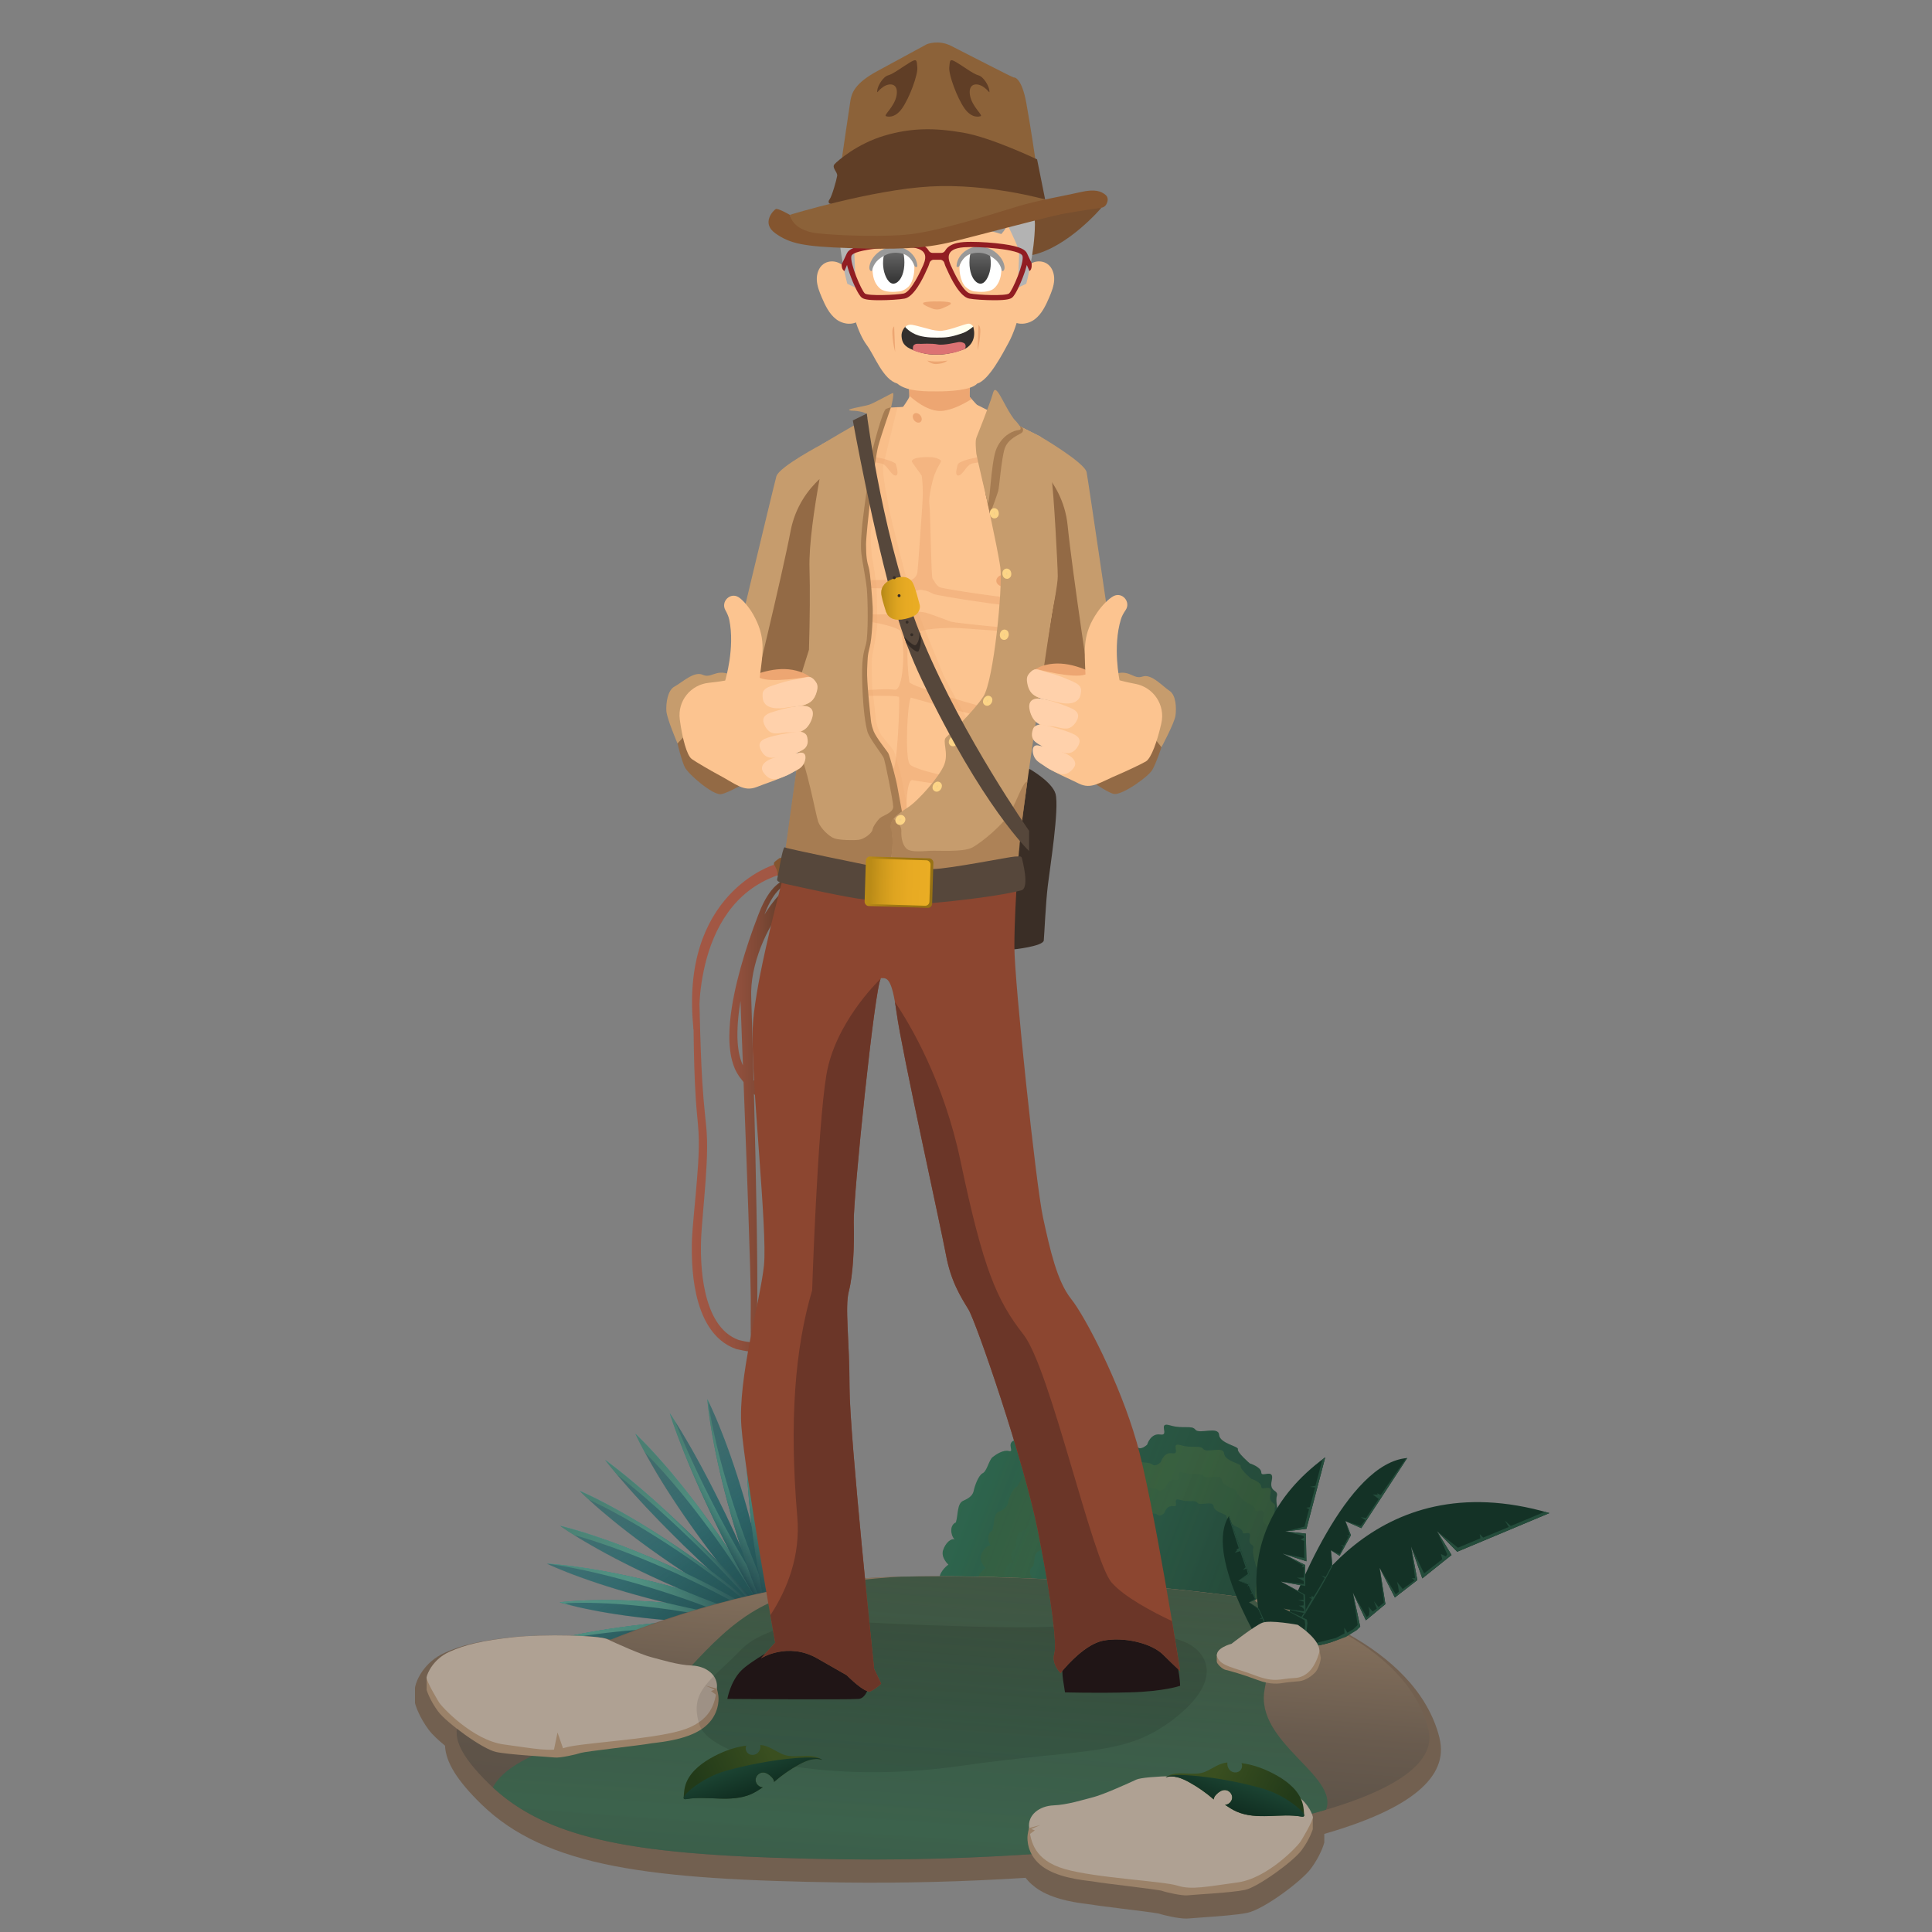 <?xml version="1.0" encoding="UTF-8"?><svg xmlns="http://www.w3.org/2000/svg" xmlns:xlink="http://www.w3.org/1999/xlink" viewBox="0 0 500 500"><rect x="0" y="0" width="500" height="500" fill="#808080" stroke="none"/><defs><style>.cls-1,.cls-2{fill:none;}.cls-3{fill:url(#linear-gradient);}.cls-4{fill:url(#Naamloos_verloop_2);}.cls-5{fill:url(#Naamloos_verloop_5);}.cls-6{fill:url(#Naamloos_verloop_4);}.cls-7{fill:url(#Naamloos_verloop_47-4);opacity:.67;}.cls-8{opacity:.1;}.cls-9{fill:#6b3628;}.cls-10{fill:#e89f4f;}.cls-11{fill:#fff;}.cls-12,.cls-13,.cls-14,.cls-15{fill:#eda672;}.cls-16{fill:#ffd1ab;}.cls-17{fill:#fcc490;}.cls-18{fill:#999;}.cls-19{fill:#8c4630;}.cls-20,.cls-21{fill:#8c6239;}.cls-22{fill:#a25744;}.cls-23{fill:#911d22;}.cls-24{fill:#b3b3b3;}.cls-25{fill:#332f2d;}.cls-26{fill:#936a45;}.cls-27,.cls-28{fill:#a67c52;}.cls-29{fill:#afa193;}.cls-30{fill:#dc7273;}.cls-31{fill:#c69c6d;}.cls-32{fill:#244c3b;}.cls-33{fill:#201516;}.cls-34{fill:#143226;}.cls-35{fill:#9b8269;}.cls-36{fill:#726050;}.cls-37{fill:#563926;}.cls-38{fill:#56473b;}.cls-39{fill:#352c26;}.cls-40{fill:#3a2e26;}.cls-41,.cls-42{fill:#603e26;}.cls-43{fill:#774f2f;}.cls-44{fill:#84552f;}.cls-45{fill:url(#Naamloos_verloop_2-2);}.cls-13{opacity:.2;}.cls-13,.cls-46,.cls-47,.cls-48{mix-blend-mode:multiply;}.cls-49{fill:url(#Naamloos_verloop_96-2);}.cls-50{fill:url(#Naamloos_verloop_16-2);}.cls-51{fill:url(#Naamloos_verloop_47-3);}.cls-52{fill:url(#Naamloos_verloop_59);opacity:.35;}.cls-46{fill:url(#Naamloos_verloop_20);opacity:.4;}.cls-53{fill:url(#linear-gradient-8);}.cls-54{fill:url(#linear-gradient-9);}.cls-55{fill:url(#linear-gradient-3);}.cls-56{fill:url(#linear-gradient-4);}.cls-57{fill:url(#linear-gradient-2);}.cls-58{fill:url(#linear-gradient-6);}.cls-59{fill:url(#linear-gradient-7);}.cls-60{fill:url(#linear-gradient-5);}.cls-61{fill:url(#Naamloos_verloop_10);}.cls-61,.cls-62,.cls-63,.cls-64,.cls-65,.cls-66,.cls-67{stroke:#fcd486;}.cls-61,.cls-62,.cls-63,.cls-64,.cls-65,.cls-66,.cls-67,.cls-2{stroke-miterlimit:10;}.cls-62{fill:url(#Naamloos_verloop_10-4);}.cls-63{fill:url(#Naamloos_verloop_10-3);}.cls-64{fill:url(#Naamloos_verloop_10-2);}.cls-65{fill:url(#Naamloos_verloop_10-7);}.cls-66{fill:url(#Naamloos_verloop_10-6);}.cls-67{fill:url(#Naamloos_verloop_10-5);}.cls-42,.cls-21{fill-rule:evenodd;}.cls-68{fill:url(#Degradado_sin_nombre_5);}.cls-69{fill:url(#linear-gradient-14);}.cls-70{fill:url(#linear-gradient-18);}.cls-71{fill:url(#linear-gradient-22);}.cls-72{fill:url(#linear-gradient-20);}.cls-73{fill:url(#linear-gradient-21);}.cls-74{fill:url(#linear-gradient-23);}.cls-75{fill:url(#linear-gradient-15);}.cls-76{fill:url(#linear-gradient-19);}.cls-77{fill:url(#linear-gradient-16);}.cls-78{fill:url(#linear-gradient-17);}.cls-79{fill:url(#linear-gradient-13);}.cls-80{fill:url(#linear-gradient-12);}.cls-81{fill:url(#linear-gradient-10);}.cls-82{fill:url(#linear-gradient-11);}.cls-83{fill:url(#linear-gradient-24);}.cls-84{isolation:isolate;}.cls-85{fill:url(#Naamloos_verloop_47);}.cls-86{fill:url(#Naamloos_verloop_16);}.cls-87{fill:url(#Naamloos_verloop_80);}.cls-88{fill:url(#Naamloos_verloop_96);}.cls-89{fill:url(#Naamloos_verloop_94);}.cls-2{stroke:url(#Naamloos_verloop_80-2);stroke-width:5px;}.cls-47{fill:url(#Naamloos_verloop_20-2);opacity:.3;}.cls-48{fill:url(#Naamloos_verloop_47-2);opacity:.18;}.cls-14{opacity:.5;}.cls-28{opacity:.8;}.cls-15{opacity:.47;}</style><linearGradient id="linear-gradient" x1="292.92" y1="-604.2" x2="240.37" y2="-649.7" gradientTransform="translate(-148.78 991.17) rotate(6.04)" gradientUnits="userSpaceOnUse"><stop offset="0" stop-color="#0a4c50"/><stop offset="1" stop-color="#508991"/></linearGradient><linearGradient id="linear-gradient-2" x1="902.49" y1="-106.99" x2="902.63" y2="-163.61" gradientTransform="translate(-469.86 1033.78) rotate(-35.73)" gradientUnits="userSpaceOnUse"><stop offset="0" stop-color="#114351"/><stop offset=".18" stop-color="#2a6568"/><stop offset=".37" stop-color="#41847c"/><stop offset=".53" stop-color="#4f9789"/><stop offset=".65" stop-color="#549e8e"/></linearGradient><linearGradient id="linear-gradient-3" x1="296.24" y1="-608.02" x2="243.69" y2="-653.53" xlink:href="#linear-gradient"/><linearGradient id="linear-gradient-4" x1="901.91" y1="-137.33" x2="912.23" y2="-137.33" gradientTransform="translate(-469.86 1033.78) rotate(-35.73)" gradientUnits="userSpaceOnUse"><stop offset="0" stop-color="#114351"/><stop offset=".2" stop-color="#2a6568"/><stop offset=".41" stop-color="#41847c"/><stop offset=".6" stop-color="#4f9789"/><stop offset=".72" stop-color="#549e8e"/></linearGradient><linearGradient id="linear-gradient-5" x1="299.37" y1="-611.65" x2="246.82" y2="-657.15" xlink:href="#linear-gradient"/><linearGradient id="linear-gradient-6" y1="-135.99" x2="922.24" y2="-135.99" xlink:href="#linear-gradient-4"/><linearGradient id="linear-gradient-7" x1="301.86" y1="-614.51" x2="249.3" y2="-660.02" xlink:href="#linear-gradient"/><linearGradient id="linear-gradient-8" y1="-132.96" x2="930.66" y2="-132.96" xlink:href="#linear-gradient-4"/><linearGradient id="linear-gradient-9" x1="303.89" y1="-616.86" x2="251.34" y2="-662.37" xlink:href="#linear-gradient"/><linearGradient id="linear-gradient-10" y1="-129.61" x2="937.79" y2="-129.61" xlink:href="#linear-gradient-4"/><linearGradient id="linear-gradient-11" x1="306.82" y1="-620.25" x2="254.27" y2="-665.75" xlink:href="#linear-gradient"/><linearGradient id="linear-gradient-12" y1="-127.16" x2="947.45" y2="-127.16" xlink:href="#linear-gradient-4"/><linearGradient id="linear-gradient-13" x1="274.97" y1="-583.46" x2="222.42" y2="-628.96" xlink:href="#linear-gradient"/><linearGradient id="linear-gradient-14" x1="850.43" y1="-122.92" x2="901.91" y2="-122.92" gradientTransform="translate(-469.86 1033.78) rotate(-35.73)" gradientUnits="userSpaceOnUse"><stop offset=".44" stop-color="#549e8e"/><stop offset=".54" stop-color="#4f9789"/><stop offset=".68" stop-color="#41847c"/><stop offset=".85" stop-color="#2a6568"/><stop offset="1" stop-color="#114351"/></linearGradient><linearGradient id="linear-gradient-15" x1="278.48" y1="-587.52" x2="225.94" y2="-633.02" xlink:href="#linear-gradient"/><linearGradient id="linear-gradient-16" x1="860.51" y1="-125.81" y2="-125.81" xlink:href="#linear-gradient-14"/><linearGradient id="linear-gradient-17" x1="279.94" y1="-589.2" x2="227.39" y2="-634.7" xlink:href="#linear-gradient"/><linearGradient id="linear-gradient-18" x1="863.7" y1="-130.83" y2="-130.83" xlink:href="#linear-gradient-14"/><linearGradient id="linear-gradient-19" x1="282.94" y1="-592.67" x2="230.4" y2="-638.17" xlink:href="#linear-gradient"/><linearGradient id="linear-gradient-20" x1="289.54" y1="-600.29" x2="236.99" y2="-645.79" xlink:href="#linear-gradient"/><linearGradient id="linear-gradient-21" x1="891.59" y1="-137.33" y2="-137.33" xlink:href="#linear-gradient-14"/><linearGradient id="linear-gradient-22" x1="286.18" y1="-596.41" x2="233.63" y2="-641.91" xlink:href="#linear-gradient"/><linearGradient id="linear-gradient-23" x1="881.58" y1="-135.99" y2="-135.99" xlink:href="#linear-gradient-14"/><linearGradient id="linear-gradient-24" x1="872.19" y1="-133.8" y2="-133.8" xlink:href="#linear-gradient-14"/><linearGradient id="Naamloos_verloop_20" x1="157.94" y1="597.59" x2="144.98" y2="549.81" gradientTransform="translate(-148.52 -92.64) rotate(-19.02)" gradientUnits="userSpaceOnUse"><stop offset="0" stop-color="#343e3a"/><stop offset=".58" stop-color="#3d5149" stop-opacity=".4"/><stop offset=".71" stop-color="#3d5149" stop-opacity=".53"/><stop offset=".93" stop-color="#3d5149" stop-opacity=".87"/><stop offset="1" stop-color="#3d5149"/></linearGradient><linearGradient id="Naamloos_verloop_47" x1="-24.06" y1="991.9" x2="-36.36" y2="802.93" gradientTransform="translate(-544.29 -13.67) rotate(-65.25)" gradientUnits="userSpaceOnUse"><stop offset="0" stop-color="#1b4332"/><stop offset=".58" stop-color="#2d6a4f"/><stop offset=".73" stop-color="#285f47"/><stop offset=".99" stop-color="#1b4332"/><stop offset="1" stop-color="#1b4332"/></linearGradient><linearGradient id="Naamloos_verloop_59" x1="-23.84" y1="989.15" x2="-34.68" y2="822.72" gradientTransform="translate(-544.29 -13.67) rotate(-65.25)" gradientUnits="userSpaceOnUse"><stop offset="0" stop-color="#486d32"/><stop offset=".3" stop-color="#5f833b"/><stop offset=".4" stop-color="#567838"/><stop offset=".57" stop-color="#3f5c33"/><stop offset=".61" stop-color="#395532"/></linearGradient><linearGradient id="Naamloos_verloop_47-2" x1="-27.07" y1="986.77" x2="-36.75" y2="838.15" xlink:href="#Naamloos_verloop_47"/><linearGradient id="Naamloos_verloop_47-3" x1="-30.65" y1="982.63" x2="-39.08" y2="853.13" xlink:href="#Naamloos_verloop_47"/><linearGradient id="Naamloos_verloop_20-2" x1="-24.06" y1="991.9" x2="-36.36" y2="802.93" gradientTransform="translate(-544.29 -13.67) rotate(-65.25)" xlink:href="#Naamloos_verloop_20"/><linearGradient id="Naamloos_verloop_4" x1="236" y1="547.12" x2="248.53" y2="394.42" gradientUnits="userSpaceOnUse"><stop offset="0" stop-color="#4c433b"/><stop offset=".58" stop-color="#5f5449"/><stop offset=".69" stop-color="#695b4e"/><stop offset=".88" stop-color="#85715d"/><stop offset="1" stop-color="#9b8269"/></linearGradient><linearGradient id="Naamloos_verloop_47-4" x1="227.66" y1="573.67" x2="240.18" y2="400.37" gradientTransform="matrix(1, 0, 0, 1, 0, 0)" xlink:href="#Naamloos_verloop_47"/><linearGradient id="Naamloos_verloop_94" x1="178.84" y1="303.61" x2="220.45" y2="303.61" gradientUnits="userSpaceOnUse"><stop offset="0" stop-color="#a25744"/><stop offset=".14" stop-color="#9d5542"/><stop offset=".29" stop-color="#91503d"/><stop offset=".44" stop-color="#7d4835"/><stop offset=".58" stop-color="#613d2a"/><stop offset=".63" stop-color="#563926"/><stop offset=".68" stop-color="#6e4127"/><stop offset=".75" stop-color="#844929"/><stop offset=".82" stop-color="#944f2b"/><stop offset=".89" stop-color="#9e522b"/><stop offset="1" stop-color="#a1542c"/></linearGradient><linearGradient id="Naamloos_verloop_5" x1="201.1" y1="194.69" x2="218.58" y2="194.69" gradientTransform="translate(22.8 33.64)" gradientUnits="userSpaceOnUse"><stop offset=".04" stop-color="#ba8b17"/><stop offset=".12" stop-color="#b38616"/><stop offset=".35" stop-color="#a37a14"/><stop offset=".62" stop-color="#9a7413"/><stop offset="1" stop-color="#987213"/></linearGradient><linearGradient id="Naamloos_verloop_80" x1="201.82" y1="194.69" x2="217.87" y2="194.69" gradientTransform="translate(22.8 33.64)" gradientUnits="userSpaceOnUse"><stop offset=".04" stop-color="#ba8b17"/><stop offset=".22" stop-color="#ce991c"/><stop offset=".42" stop-color="#dea420"/><stop offset=".66" stop-color="#e7aa23"/><stop offset="1" stop-color="#eaad24"/></linearGradient><linearGradient id="Naamloos_verloop_10" x1="536.4" y1="2161.51" x2="537.7" y2="2161.55" gradientTransform="translate(2408.29 -345.23) rotate(90)" gradientUnits="userSpaceOnUse"><stop offset="0" stop-color="#e8cb91"/><stop offset=".31" stop-color="#eccc8e"/><stop offset=".62" stop-color="#f8cf87"/><stop offset=".63" stop-color="#f9d087"/><stop offset=".67" stop-color="#f4cf8a"/><stop offset=".8" stop-color="#ebcd91"/><stop offset="1" stop-color="#e9cd94"/></linearGradient><linearGradient id="Naamloos_verloop_80-2" x1="228.04" y1="154.85" x2="238.08" y2="154.85" gradientTransform="matrix(1, 0, 0, 1, 0, 0)" xlink:href="#Naamloos_verloop_80"/><linearGradient id="Naamloos_verloop_2" x1="253.66" y1="65.08" x2="253.66" y2="73.41" gradientUnits="userSpaceOnUse"><stop offset="0" stop-color="#666"/><stop offset="1" stop-color="#333"/></linearGradient><linearGradient id="Naamloos_verloop_2-2" x1="231.3" y1="65.08" x2="231.3" y2="73.41" xlink:href="#Naamloos_verloop_2"/><radialGradient id="Degradado_sin_nombre_5" cx="241.15" cy="84.82" fx="241.15" fy="84.82" r="16.95" gradientUnits="userSpaceOnUse"><stop offset="0" stop-color="#fff"/><stop offset="1" stop-color="#ffd"/></radialGradient><linearGradient id="Naamloos_verloop_10-2" x1="920.74" y1="2852.62" x2="922.18" y2="2852.66" gradientTransform="translate(3085.65 -709.26) rotate(90)" xlink:href="#Naamloos_verloop_10"/><linearGradient id="Naamloos_verloop_10-3" x1="539.11" y1="2173.7" x2="540.41" y2="2173.73" gradientTransform="translate(2416.26 -336.19) rotate(90)" xlink:href="#Naamloos_verloop_10"/><linearGradient id="Naamloos_verloop_10-4" x1="538.28" y1="2147.93" x2="539.59" y2="2147.97" gradientTransform="translate(2403.55 -357.6) rotate(90)" xlink:href="#Naamloos_verloop_10"/><linearGradient id="Naamloos_verloop_10-5" x1="131.07" y1="824.91" x2="132.37" y2="824.95" gradientTransform="translate(1084.86 32.55) rotate(90)" xlink:href="#Naamloos_verloop_10"/><linearGradient id="Naamloos_verloop_10-6" x1="163.77" y1="-336.31" x2="165.07" y2="-336.27" gradientTransform="translate(96.16 484.75)" xlink:href="#Naamloos_verloop_10"/><linearGradient id="Naamloos_verloop_10-7" x1="162.53" y1="-352.23" x2="163.84" y2="-352.19" gradientTransform="translate(94.15 485.04)" xlink:href="#Naamloos_verloop_10"/><linearGradient id="Naamloos_verloop_96" x1="-670.82" y1="443.18" x2="-673.1" y2="422.55" gradientTransform="translate(824.61 945.81) rotate(70.31)" gradientUnits="userSpaceOnUse"><stop offset="0" stop-color="#223a19"/><stop offset="1" stop-color="#3a4f20"/></linearGradient><linearGradient id="Naamloos_verloop_16" x1="-673.56" y1="429.46" x2="-665.6" y2="429.46" gradientTransform="translate(824.61 945.81) rotate(70.31)" gradientUnits="userSpaceOnUse"><stop offset="0" stop-color="#1b4332"/><stop offset="1" stop-color="#102d20"/></linearGradient><linearGradient id="Naamloos_verloop_96-2" x1="-991.64" y1="1353.42" x2="-993.92" y2="1332.78" gradientTransform="translate(-1275.28 945.81) rotate(109.69) scale(1 -1)" xlink:href="#Naamloos_verloop_96"/><linearGradient id="Naamloos_verloop_16-2" x1="-994.39" y1="1339.7" x2="-986.43" y2="1339.7" gradientTransform="translate(-1275.28 945.81) rotate(109.69) scale(1 -1)" xlink:href="#Naamloos_verloop_16"/></defs><g class="cls-84"><g id="Laag_1"><g><g><path class="cls-3" d="M164.45,371.06s.7,.64,1.85,1.82c1.15,1.17,2.77,2.87,4.61,4.98,3.74,4.18,8.36,10,12.71,16.03,4.34,6.03,8.39,12.27,11.17,17.14,1.42,2.41,2.51,4.49,3.26,5.95,.75,1.46,1.13,2.33,1.13,2.33,0,0-.7-.64-1.85-1.81-1.15-1.17-2.77-2.87-4.61-4.98-3.74-4.18-8.36-10-12.7-16.04-4.33-6.04-8.39-12.28-11.16-17.15-1.42-2.42-2.51-4.49-3.26-5.95-.75-1.46-1.13-2.33-1.13-2.33Z"/><path class="cls-57" d="M170.91,377.86c-1.84-2.11-3.46-3.81-4.61-4.98-1.15-1.18-1.85-1.82-1.85-1.82,0,0,.39,.87,1.13,2.33,.36,.71,.81,1.57,1.34,2.54,.22,.22,.47,.47,.75,.75,1.15,1.17,2.77,2.87,4.61,4.98,3.74,4.18,8.36,10,12.71,16.03,4.34,6.03,8.39,12.27,11.17,17.14,.73,1.25,1.37,2.4,1.93,3.43,.69,.68,1.09,1.05,1.09,1.05,0,0-.38-.87-1.13-2.33-.75-1.47-1.84-3.54-3.26-5.95-2.77-4.87-6.83-11.11-11.17-17.14-4.35-6.03-8.97-11.85-12.71-16.03Z"/><path class="cls-55" d="M173.36,365.76s.53,.77,1.41,2.16c.87,1.38,2.1,3.37,3.49,5.8,.7,1.21,1.46,2.52,2.21,3.93,.77,1.4,1.59,2.87,2.38,4.43,.8,1.55,1.66,3.13,2.46,4.78,.81,1.64,1.64,3.3,2.46,4.97,.79,1.68,1.58,3.36,2.36,5.02,.78,1.65,1.48,3.31,2.2,4.9,1.41,3.19,2.66,6.2,3.67,8.8,1.03,2.6,1.82,4.79,2.36,6.34,.54,1.55,.81,2.45,.81,2.45,0,0-.53-.77-1.41-2.16-.87-1.38-2.1-3.37-3.49-5.79-1.4-2.42-2.98-5.27-4.6-8.35-.8-1.55-1.66-3.13-2.47-4.77-.81-1.64-1.63-3.31-2.45-4.97-.79-1.68-1.58-3.36-2.36-5.02-.79-1.65-1.49-3.31-2.2-4.9-.72-1.59-1.36-3.15-1.98-4.62-.63-1.47-1.18-2.88-1.69-4.18-1.03-2.6-1.82-4.79-2.36-6.34-.54-1.54-.81-2.44-.81-2.44Z"/><path class="cls-56" d="M191.41,401.91c-.85-1.52-1.77-3.07-2.64-4.68-.87-1.61-1.75-3.25-2.63-4.88-.85-1.65-1.7-3.3-2.53-4.93-.85-1.62-1.6-3.26-2.38-4.82-.78-1.56-1.47-3.1-2.14-4.55-.68-1.45-1.29-2.83-1.84-4.11-1.09-2.47-1.94-4.57-2.53-6.09-.84-1.33-1.36-2.08-1.36-2.08,0,0,.27,.9,.81,2.44,.54,1.55,1.33,3.74,2.36,6.34,.51,1.3,1.07,2.71,1.69,4.18,.62,1.47,1.26,3.04,1.98,4.62,.72,1.59,1.41,3.25,2.2,4.9,.78,1.66,1.57,3.34,2.36,5.02,.82,1.67,1.64,3.33,2.45,4.97,.81,1.64,1.67,3.22,2.47,4.77,1.62,3.09,3.19,5.94,4.6,8.35,1.39,2.43,2.61,4.41,3.49,5.79,.87,1.38,1.41,2.16,1.41,2.16,0,0-.27-.9-.81-2.45-.54-1.55-1.33-3.74-2.36-6.34-.33-.84-.69-1.73-1.06-2.64-1.12-1.84-2.31-3.85-3.53-5.99Z"/><path class="cls-60" d="M183.05,362.1s.44,.84,1.12,2.34c.68,1.5,1.62,3.65,2.63,6.26,2.08,5.2,4.44,12.26,6.46,19.41,2.01,7.15,3.69,14.4,4.63,19.93,.5,2.75,.82,5.08,1.02,6.71,.2,1.63,.27,2.58,.27,2.58,0,0-.44-.84-1.12-2.34-.68-1.5-1.62-3.64-2.63-6.26-2.08-5.2-4.44-12.26-6.45-19.41-2.01-7.15-3.68-14.4-4.62-19.93-.5-2.75-.82-5.08-1.03-6.71-.2-1.63-.27-2.58-.27-2.58Z"/><path class="cls-58" d="M197.9,410.76c-2.32-5.1-5-12.04-7.34-19.1-2.34-7.05-4.34-14.22-5.54-19.69-.63-2.73-1.06-5.03-1.33-6.65-.28-1.62-.39-2.56-.39-2.56,0,0,.23,.4,.62,1.12-.53-1.14-.86-1.78-.86-1.78,0,0,.07,.95,.27,2.58,.2,1.63,.52,3.95,1.03,6.71,.94,5.53,2.62,12.77,4.62,19.93,2.02,7.15,4.37,14.21,6.45,19.41,1.01,2.61,1.95,4.76,2.63,6.26,.68,1.5,1.12,2.34,1.12,2.34,0,0-.06-.95-.27-2.58-.17-1.4-.44-3.32-.82-5.56-.06-.14-.12-.28-.19-.42Z"/><path class="cls-59" d="M193.43,362.09s.28,.87,.69,2.42c.4,1.54,.95,3.74,1.48,6.4,1.13,5.31,2.2,12.42,2.92,19.58,.72,7.15,1.09,14.34,1.03,19.77,0,2.71-.09,4.98-.18,6.57-.09,1.59-.19,2.5-.19,2.5,0,0-.28-.87-.69-2.41-.41-1.54-.95-3.74-1.48-6.4-1.13-5.31-2.2-12.42-2.92-19.58-.71-7.15-1.08-14.34-1.03-19.77,0-2.71,.09-4.98,.18-6.57,.09-1.59,.19-2.5,.19-2.5Z"/><path class="cls-53" d="M199,410.26c-1.34-5.26-2.68-12.33-3.68-19.45-.99-7.12-1.63-14.29-1.8-19.71-.11-2.71-.11-4.98-.08-6.57,.02-1,.05-1.73,.07-2.14-.06-.2-.09-.31-.09-.31,0,0-.1,.91-.19,2.5-.09,1.59-.19,3.86-.18,6.57-.05,5.42,.32,12.61,1.03,19.77,.72,7.15,1.79,14.27,2.92,19.58,.53,2.66,1.08,4.86,1.48,6.4,.4,1.54,.69,2.41,.69,2.41,0,0,.1-.91,.19-2.5,.07-1.15,.13-2.67,.16-4.45-.17-.67-.35-1.36-.53-2.1Z"/><path class="cls-54" d="M203.13,363.36s.13,.89,.27,2.44c.14,1.55,.31,3.76,.38,6.4,.22,5.29,.08,12.31-.41,19.3-.5,6.99-1.34,13.96-2.3,19.17-.45,2.6-.92,4.77-1.28,6.28-.36,1.51-.61,2.37-.61,2.37,0,0-.13-.89-.27-2.44-.14-1.55-.31-3.76-.39-6.4-.22-5.29-.08-12.31,.41-19.3,.5-6.99,1.35-13.96,2.31-19.17,.45-2.6,.92-4.77,1.28-6.28,.35-1.51,.61-2.37,.61-2.37Z"/><path class="cls-81" d="M200.2,415.12c-.13-1.27-.26-2.75-.36-4.44-.37-5.28-.43-12.3-.14-19.31,.3-7.01,.95-14,1.76-19.23,.37-2.62,.79-4.79,1.1-6.31,.31-1.52,.54-2.39,.54-2.39,0,0,.07,.4,.17,1.12-.08-.77-.15-1.2-.15-1.2,0,0-.25,.86-.61,2.37-.36,1.51-.83,3.68-1.28,6.28-.96,5.2-1.81,12.17-2.31,19.17-.49,6.99-.64,14.01-.41,19.3,.08,2.64,.24,4.85,.39,6.4,.14,1.55,.27,2.44,.27,2.44,0,0,.26-.86,.61-2.37,.12-.52,.27-1.15,.41-1.83Z"/><path class="cls-82" d="M213.83,361.7s-.04,.95-.2,2.58c-.16,1.64-.42,3.97-.85,6.73-.8,5.55-2.29,12.84-4.11,20.04-1.83,7.2-4,14.32-5.95,19.57-.94,2.64-1.83,4.81-2.47,6.32-.64,1.51-1.06,2.37-1.06,2.37,0,0,.04-.95,.2-2.58,.16-1.64,.42-3.97,.85-6.73,.8-5.55,2.29-12.84,4.12-20.04,1.84-7.2,4.01-14.32,5.96-19.57,.94-2.64,1.83-4.81,2.47-6.32,.64-1.51,1.06-2.37,1.06-2.37Z"/><path class="cls-80" d="M212.77,364.07c-.64,1.51-1.53,3.69-2.47,6.32-1.95,5.26-4.12,12.37-5.96,19.57-1.83,7.2-3.32,14.49-4.12,20.04-.43,2.77-.69,5.1-.85,6.73-.16,1.64-.2,2.58-.2,2.58,0,0,.42-.85,1.06-2.37,.44-1.05,1.01-2.43,1.63-4.04,.04-.43,.09-.86,.14-1.32,.57-5.58,1.77-12.92,3.3-20.19,1.54-7.27,3.43-14.47,5.16-19.8,.83-2.67,1.63-4.88,2.21-6.42,.58-1.54,.96-2.41,.96-2.41,0,0,0,.84-.08,2.29,.03-.27,.06-.55,.08-.79,.16-1.64,.2-2.58,.2-2.58,0,0-.42,.85-1.06,2.37Z"/><path class="cls-79" d="M140.02,425.25s.9-.28,2.5-.69c1.59-.41,3.87-.96,6.62-1.5,5.49-1.14,12.85-2.24,20.24-2.99,7.39-.74,14.82-1.13,20.43-1.1,2.8-.02,5.14,.07,6.78,.16,1.64,.09,2.59,.19,2.59,.19,0,0-.9,.29-2.5,.7-1.59,.41-3.87,.96-6.62,1.5-5.49,1.15-12.85,2.24-20.24,2.98-7.4,.73-14.82,1.12-20.43,1.09-2.8,.02-5.14-.07-6.78-.16-1.64-.08-2.59-.18-2.59-.18Z"/><path class="cls-69" d="M143.42,424.74c1.61-.34,3.91-.79,6.68-1.21,5.53-.91,12.93-1.68,20.35-2.11,7.42-.42,14.86-.49,20.46-.22,.2,0,.37,.02,.57,.03,2.11-.44,3.9-.88,5.21-1.21,1.59-.41,2.5-.7,2.5-.7,0,0-.94-.1-2.59-.19-1.64-.09-3.99-.18-6.78-.16-5.61-.04-13.03,.36-20.43,1.1-7.39,.75-14.75,1.84-20.24,2.99-2.75,.54-5.03,1.09-6.62,1.5-1.59,.41-2.5,.69-2.5,.69,0,0,.32,.03,.89,.08,.06-.02,.96-.25,2.51-.58Z"/><path class="cls-75" d="M144.84,414.67s.87-.12,2.37-.24c1.51-.12,3.66-.26,6.23-.3,5.14-.15,11.97,.07,18.76,.65,6.79,.58,13.55,1.51,18.6,2.54,2.52,.48,4.62,.98,6.08,1.36,1.46,.37,2.3,.64,2.3,.64,0,0-.87,.12-2.37,.24-1.51,.12-3.66,.26-6.23,.31-5.14,.16-11.97-.07-18.76-.65-6.79-.59-13.55-1.52-18.6-2.55-2.52-.48-4.62-.98-6.08-1.36-1.46-.37-2.3-.64-2.3-.64Z"/><path class="cls-77" d="M146.32,414.92s.87-.07,2.38-.1c1.51-.03,3.67-.05,6.23,.06,5.14,.14,11.94,.76,18.69,1.72,6.16,.89,12.26,2.06,17.07,3.26,2.52-.05,4.63-.18,6.11-.3,1.51-.12,2.37-.24,2.37-.24,0,0-.83-.27-2.3-.64-1.46-.38-3.56-.88-6.08-1.36-5.04-1.03-11.81-1.96-18.6-2.54-6.79-.57-13.62-.8-18.76-.65-2.57,.04-4.72,.18-6.23,.3-1.51,.12-2.37,.24-2.37,.24,0,0,.83,.26,2.3,.64,.35,.09,.73,.18,1.15,.29-1.25-.4-1.96-.68-1.96-.68Z"/><path class="cls-78" d="M141.56,404.66s.95,.04,2.58,.2c1.64,.16,3.97,.42,6.73,.85,5.55,.8,12.84,2.29,20.04,4.12,7.2,1.84,14.32,4.01,19.57,5.96,2.64,.94,4.81,1.83,6.32,2.47,1.51,.64,2.37,1.06,2.37,1.06,0,0-.95-.04-2.58-.2-1.64-.16-3.97-.42-6.73-.85-5.55-.8-12.84-2.29-20.04-4.12-7.2-1.84-14.31-4.02-19.57-5.96-2.64-.94-4.81-1.83-6.32-2.47-1.51-.64-2.37-1.06-2.37-1.06Z"/><path class="cls-70" d="M196.81,418.26c-1.51-.64-3.68-1.53-6.32-2.47-5.25-1.95-12.37-4.12-19.57-5.96-7.2-1.83-14.49-3.31-20.04-4.12-2.77-.43-5.1-.69-6.73-.85-1.64-.16-2.58-.2-2.58-.2,0,0,0,0,.01,0,.34,.04,.72,.1,1.16,.17,1.63,.24,3.94,.62,6.68,1.2,5.5,1.08,12.7,2.94,19.8,5.14,7,2.17,13.89,4.66,19.01,6.85,.55,.09,1.1,.17,1.63,.25,2.77,.43,5.1,.69,6.73,.85,1.64,.16,2.58,.2,2.58,.2,0,0-.85-.42-2.37-1.06Z"/><path class="cls-76" d="M144.98,394.88s.93,.21,2.51,.65c1.58,.44,3.83,1.1,6.48,2.01,5.32,1.75,12.24,4.49,19.02,7.53,6.77,3.06,13.4,6.43,18.24,9.27,2.43,1.38,4.42,2.63,5.8,3.53,1.38,.89,2.15,1.45,2.15,1.45,0,0-.93-.2-2.51-.65-1.58-.44-3.83-1.1-6.48-2.01-5.33-1.75-12.24-4.49-19.02-7.54-6.77-3.06-13.4-6.44-18.24-9.27-2.43-1.38-4.42-2.63-5.8-3.53-1.38-.89-2.15-1.45-2.15-1.45Z"/><path class="cls-72" d="M156.61,377.81s.77,.54,2.06,1.55c1.29,1,3.13,2.45,5.26,4.25,1.07,.9,2.23,1.87,3.42,2.94,1.2,1.06,2.48,2.16,3.75,3.35,1.28,1.18,2.63,2.37,3.95,3.65,1.32,1.26,2.67,2.55,4.01,3.83,1.32,1.31,2.64,2.62,3.94,3.91,1.3,1.29,2.53,2.61,3.74,3.86,2.41,2.52,4.62,4.91,6.46,7.01,1.86,2.09,3.35,3.88,4.38,5.15,1.03,1.27,1.6,2.02,1.6,2.02,0,0-.77-.54-2.06-1.55-1.29-1-3.13-2.45-5.26-4.25-2.15-1.79-4.6-3.93-7.17-6.28-1.28-1.18-2.63-2.38-3.95-3.64-1.32-1.27-2.66-2.55-4-3.84-1.32-1.31-2.63-2.62-3.93-3.91-1.3-1.28-2.53-2.61-3.74-3.85-1.22-1.24-2.35-2.49-3.44-3.67-1.09-1.17-2.1-2.3-3.02-3.35-1.86-2.09-3.35-3.88-4.39-5.15-1.03-1.27-1.6-2.02-1.6-2.02Z"/><path class="cls-73" d="M159.7,381.63c1.28,1,3.04,2.39,5.08,4.12,1.07,.9,2.23,1.87,3.42,2.94,1.2,1.06,2.48,2.16,3.75,3.35,1.28,1.18,2.63,2.37,3.95,3.65,1.32,1.26,2.67,2.55,4.01,3.83,1.32,1.31,2.64,2.62,3.94,3.91,1.3,1.29,2.53,2.61,3.74,3.86,2.41,2.52,4.62,4.91,6.46,7.01,1.11,1.24,2.08,2.38,2.91,3.37,.05,.04,.11,.09,.16,.12,1.29,1,2.06,1.55,2.06,1.55,0,0-.56-.75-1.6-2.02-1.03-1.27-2.53-3.06-4.38-5.15-1.84-2.1-4.05-4.5-6.46-7.01-1.21-1.25-2.44-2.57-3.74-3.86-1.3-1.29-2.62-2.6-3.94-3.91-1.34-1.28-2.69-2.57-4.01-3.83-1.31-1.27-2.67-2.46-3.95-3.65-1.27-1.19-2.55-2.29-3.75-3.35-1.19-1.06-2.35-2.04-3.42-2.94-2.13-1.81-3.96-3.25-5.26-4.26-1.29-1-2.06-1.55-2.06-1.55,0,0,.56,.75,1.6,2.02,.42,.52,.92,1.12,1.49,1.8Z"/><path class="cls-71" d="M150.05,385.84s.88,.36,2.36,1.07c1.48,.71,3.58,1.75,6.03,3.11,4.94,2.65,11.28,6.54,17.42,10.72,6.14,4.19,12.08,8.66,16.35,12.29,2.16,1.79,3.89,3.36,5.09,4.48,1.2,1.12,1.86,1.8,1.86,1.8,0,0-.88-.36-2.36-1.07-1.48-.71-3.59-1.75-6.04-3.1-4.94-2.65-11.28-6.54-17.42-10.73-6.14-4.19-12.08-8.67-16.35-12.3-2.16-1.79-3.89-3.36-5.1-4.48-1.2-1.12-1.86-1.8-1.86-1.8Z"/><path class="cls-74" d="M152.44,388.12c.35,.16,.77,.36,1.27,.6,1.48,.71,3.58,1.75,6.03,3.11,4.94,2.65,11.28,6.54,17.42,10.72,6.14,4.19,12.08,8.66,16.35,12.29,1.87,1.55,3.42,2.94,4.58,4.01,.69,.31,1.07,.47,1.07,.47,0,0-.66-.68-1.86-1.8-1.2-1.12-2.94-2.7-5.09-4.48-4.27-3.63-10.21-8.1-16.35-12.29-6.14-4.18-12.49-8.07-17.42-10.72-2.45-1.35-4.55-2.39-6.03-3.11-1.48-.71-2.36-1.07-2.36-1.07,0,0,.66,.68,1.86,1.8,.16,.15,.34,.31,.52,.48Z"/><path class="cls-83" d="M148.64,397.29c.05,.01,.1,.03,.15,.04,1.58,.44,3.83,1.1,6.48,2.01,5.32,1.75,12.24,4.49,19.02,7.53,6.77,3.06,13.4,6.43,18.24,9.27,1.67,.95,3.1,1.83,4.3,2.58,1.48,.41,2.34,.6,2.34,.6,0,0-.77-.56-2.15-1.45-1.38-.9-3.36-2.15-5.8-3.53-4.84-2.83-11.47-6.21-18.24-9.27-6.78-3.05-13.7-5.78-19.02-7.53-2.65-.91-4.9-1.57-6.48-2.01-1.58-.44-2.51-.65-2.51-.65,0,0,.77,.56,2.15,1.45,.44,.28,.96,.61,1.51,.96Z"/></g><path class="cls-46" d="M212.77,364.07c-.64,1.51-1.53,3.69-2.47,6.32-.73,1.97-1.49,4.2-2.26,6.6-1.27,4-2.55,8.47-3.7,12.97-.44,1.75-.87,3.5-1.27,5.23,.11-1.23,.21-2.46,.3-3.7,.49-7,.63-14.01,.41-19.3-.08-2.64-.24-4.85-.38-6.4-.14-1.55-.27-2.44-.27-2.44,0,0-.02,.08-.07,.25-.1,.36-.3,1.09-.54,2.13-.36,1.51-.83,3.68-1.28,6.28-.96,5.2-1.81,12.17-2.31,19.17-.05,.74-.1,1.48-.14,2.22-.08-.97-.18-1.95-.27-2.92-.73-7.15-1.8-14.27-2.92-19.58-.53-2.66-1.07-4.86-1.48-6.4-.4-1.54-.69-2.42-.69-2.42,0,0,0,.09-.03,.26-.04,.38-.1,1.15-.16,2.24-.09,1.59-.19,3.86-.18,6.57-.04,4.41,.19,9.98,.66,15.75,.11,1.33,.23,2.67,.36,4.02,.05,.45,.09,.89,.14,1.34,.09,.82,.18,1.63,.27,2.44-.4-1.53-.81-3.07-1.24-4.6-2.02-7.15-4.38-14.21-6.46-19.41-1.01-2.61-1.95-4.76-2.63-6.26-.53-1.17-.91-1.94-1.06-2.22,0,0,0,0,0,0,0-.02-.02-.03-.02-.05,0,0,0,0,0,0,0-.01-.01-.02-.02-.03,0,0,0,0,0-.01,0-.01-.01-.02-.01-.02,0,0,.07,.95,.27,2.58,.05,.41,.11,.86,.17,1.35,.2,1.47,.47,3.29,.85,5.36,.53,3.11,1.29,6.76,2.21,10.64,.1,.43,.21,.86,.31,1.3,.21,.87,.43,1.75,.66,2.64,.45,1.77,.94,3.57,1.44,5.36,.25,.89,.51,1.79,.77,2.67,.13,.45,.27,.9,.4,1.35,.51,1.7,1.04,3.37,1.56,5-.51-1.15-1.02-2.33-1.58-3.5-.78-1.65-1.57-3.34-2.36-5.02-.82-1.67-1.65-3.33-2.46-4.97-.8-1.64-1.67-3.23-2.46-4.78-.79-1.55-1.62-3.02-2.38-4.43-.76-1.41-1.51-2.72-2.21-3.93-1.39-2.43-2.61-4.41-3.49-5.8-.7-1.12-1.19-1.83-1.35-2.07-.04-.06-.06-.09-.06-.09h0s0,0,0,0c0,0,.18,.59,.54,1.65,.08,.24,.17,.51,.27,.8,.1,.29,.21,.6,.33,.94,.51,1.45,1.19,3.29,2.03,5.4,.13,.33,.26,.66,.39,.99,.4,1.01,.83,2.08,1.3,3.18,.62,1.47,1.26,3.04,1.98,4.62,.72,1.59,1.41,3.25,2.2,4.9,.78,1.66,1.57,3.34,2.36,5.02,.82,1.67,1.64,3.33,2.45,4.97,.57,1.16,1.17,2.3,1.76,3.42-1.36-2.07-2.82-4.19-4.31-6.3-.35-.49-.69-.98-1.04-1.46-.27-.38-.54-.75-.82-1.13-4.1-5.62-8.39-10.99-11.89-14.9-.12-.13-.23-.26-.34-.39-.19-.22-.38-.43-.57-.64-.24-.26-.47-.52-.69-.77-.05-.05-.09-.1-.14-.15-1.11-1.22-2.09-2.24-2.86-3.02-.65-.66-1.15-1.15-1.47-1.46-.25-.24-.38-.36-.38-.36,0,0,.39,.87,1.13,2.33,.05,.09,.09,.18,.14,.28,.74,1.44,1.79,3.41,3.11,5.67,2.78,4.87,6.83,11.11,11.16,17.15,1.86,2.58,3.76,5.12,5.63,7.51-.86-.9-1.74-1.82-2.65-2.72-1.3-1.29-2.62-2.6-3.94-3.91-.53-.51-1.06-1.01-1.59-1.52-.81-.78-1.62-1.55-2.42-2.31-.33-.32-.66-.63-.99-.94-1-.93-2-1.82-2.95-2.71-1.27-1.19-2.55-2.29-3.75-3.35-.3-.27-.59-.53-.89-.78-.88-.76-1.73-1.48-2.53-2.15-1.6-1.35-3.03-2.51-4.19-3.42-.39-.3-.74-.58-1.07-.83-1.29-1-2.06-1.55-2.06-1.55,0,0,.56,.75,1.6,2.02,1.03,1.27,2.53,3.06,4.39,5.15,.93,1.05,1.93,2.18,3.02,3.35,1.09,1.17,2.22,2.42,3.44,3.67,1.22,1.25,2.44,2.57,3.74,3.85,1.3,1.29,2.61,2.6,3.93,3.91,1.34,1.29,2.68,2.57,4,3.84,.94,.9,1.89,1.76,2.82,2.61-2.45-1.82-5.05-3.67-7.69-5.47-3.07-2.09-6.19-4.11-9.16-5.93-.37-.23-.74-.45-1.11-.68-.73-.44-1.45-.88-2.16-1.29-1.77-1.04-3.45-1.99-4.99-2.82-.31-.17-.61-.33-.9-.49-2.06-1.12-3.83-1.99-5.13-2.61-.19-.09-.36-.17-.53-.25-1.16-.55-1.83-.82-1.83-.82,0,0,.5,.52,1.43,1.4,0,0,.02,.02,.03,.03,.13,.12,.26,.25,.41,.38,1.2,1.12,2.94,2.69,5.1,4.48,4.27,3.63,10.21,8.11,16.35,12.3,1.35,.92,2.71,1.83,4.07,2.71-1.46-.69-2.94-1.38-4.43-2.06-6.78-3.05-13.7-5.78-19.02-7.53-2.65-.91-4.9-1.57-6.48-2.01-1.48-.42-2.39-.62-2.5-.65,0,0-.01,0-.01,0,0,0,.07,.05,.22,.16,.32,.22,.98,.68,1.93,1.3,.11,.07,.23,.15,.36,.23,1.36,.87,3.21,2.03,5.44,3.3,4.84,2.83,11.47,6.21,18.24,9.27,1.49,.67,2.99,1.33,4.47,1.96-1.56-.43-3.14-.85-4.72-1.26-1.8-.46-3.61-.89-5.39-1.3-.72-.17-1.44-.33-2.15-.48-.33-.07-.66-.14-.99-.22-.55-.12-1.09-.23-1.62-.34-3.6-.75-6.98-1.35-9.88-1.77-1.9-.3-3.6-.51-5-.67-.64-.07-1.22-.13-1.73-.18-.1-.01-.2-.02-.3-.03-1.45-.14-2.29-.17-2.29-.17h0s0,0,0,0c0,0,0,0,0,0,.03,.02,.88,.43,2.36,1.06,1.51,.64,3.69,1.53,6.32,2.47,5.26,1.95,12.37,4.12,19.57,5.96,.89,.23,1.77,.45,2.66,.66-.09,0-.19-.02-.28-.03-.85-.07-1.7-.14-2.55-.2-2.12-.15-4.22-.27-6.24-.35-.41-.02-.81-.03-1.21-.05-3.2-.11-6.19-.13-8.76-.05-2.57,.04-4.72,.18-6.23,.3-1.51,.12-2.37,.24-2.37,.24,0,0,.12,.04,.34,.1,.37,.11,1.04,.3,1.96,.53,.15,.04,.32,.08,.48,.12,.08,.02,.16,.04,.24,.06,.08,.02,.17,.04,.26,.06,1.36,.33,3.09,.73,5.1,1.11,5.04,1.02,11.81,1.96,18.6,2.55,1.34,.11,2.67,.21,4,.3-2.12,.15-4.28,.34-6.44,.56-6.4,.65-12.77,1.55-17.93,2.53-.43,.08-.85,.16-1.26,.24-.36,.07-.71,.14-1.05,.21-2.75,.54-5.03,1.09-6.62,1.5-1.59,.41-2.5,.69-2.5,.69,0,0,.94,.1,2.59,.18,1.64,.08,3.99,.17,6.78,.16,5.6,.03,13.03-.36,20.43-1.09,7.39-.74,14.75-1.83,20.24-2.98,2.75-.54,5.03-1.09,6.62-1.5,1.29-.33,2.13-.58,2.4-.67,.02,0,.04-.01,.05-.02,.03,0,.04-.01,.04-.01,0,0,.42-.85,1.06-2.37,.06-.15,.13-.31,.2-.47,.05-.12,.1-.24,.15-.36,0-.01,0-.02,.01-.03,.6-1.43,1.33-3.28,2.11-5.46,1.95-5.26,4.12-12.37,5.95-19.57,1.82-7.2,3.31-14.49,4.11-20.04,.43-2.77,.69-5.1,.85-6.73,.14-1.43,.19-2.34,.2-2.54,0-.03,0-.04,0-.04,0,0-.42,.85-1.06,2.37Z"/></g><g><g><path class="cls-85" d="M246.4,419.45s-2.54-3.02-2.29-4.87,1.64-3.55,1.64-3.55c0,0-2.81-.64-2.62-2.64,.19-2.01,2.32-3.47,2.32-3.47,0,0-2.01-1.77-1.38-3.73s2.15-3.18,2.98-2.76c-1.16-1.31-1.25-3.76,.33-4.43,.64-2.09,.26-4.89,1.94-5.62,1.68-.73,2.46-1.47,2.69-2.62,.23-1.14,1.19-3.94,2.31-4.49,1.12-.55,1.62-3.41,2.56-4.16s2.76-1.93,4.17-1.59-.05-1.2,.71-2.25,3.46-.54,3.46-.54c0,0,1.15-.57,1.36,.63s1.29-.53,1.42-.78,1.51-1.34,2.12-1.17,1.57,1.08,1.57,1.08c0,0,.63-.59,1.37-.47s6.94-1.96,9.62-.83c2.68,1.13,2.98,2.15,2.98,2.15,0,0,1.78,1.15,2.84,.54s1.64-.46,2.37-.12,2.73,.06,3.59,.83,2.42-.71,2.42-.71c0,0,.85-3.03,3.41-2.62s-.87-3.38,2.52-2.37,5.58-.14,6.55,1.11,5.96-.97,6.12,1.31,5.14,2.96,4.88,3.76,3.06,3.65,3.06,3.65c0,0,2.99,.94,2.99,2.37,0,1.43,3.44-1.24,2.71,2.02-.73,3.26,1.82,2.27,1.3,4.13s1.06,6.55,1.06,6.55c0,0,1.51,2.46,.41,5.81s-.15,3.67-1.3,7.12,.75,1.97-1.06,5.9,.12,1.65-1.81,7.03c-1.93,5.38-1.62,8.07-1.62,8.07l-4.36,7.99-47.45,.87-26.06-14.37-1.85-2.77Z"/><path class="cls-52" d="M255.93,418.58s-2.24-2.66-2.02-4.29c.21-1.62,1.44-3.13,1.44-3.13,0,0-2.48-.56-2.31-2.33s2.05-3.05,2.05-3.05c0,0-1.77-1.56-1.21-3.29s1.89-2.8,2.63-2.43c-1.02-1.15-1.1-3.31,.29-3.9,.56-1.84,.23-4.31,1.71-4.95s2.16-1.3,2.37-2.31,1.05-3.47,2.03-3.96,1.43-3,2.26-3.67,2.43-1.7,3.67-1.4-.04-1.06,.63-1.98,3.05-.47,3.05-.47c0,0,1.01-.51,1.2,.55s1.14-.47,1.25-.69,1.33-1.18,1.87-1.03,1.38,.95,1.38,.95c0,0,.56-.52,1.21-.41s6.11-1.72,8.47-.73c2.36,.99,2.63,1.89,2.63,1.89,0,0,1.57,1.02,2.5,.47s1.45-.4,2.09-.11,2.4,.05,3.16,.73,2.13-.63,2.13-.63c0,0,.74-2.67,3.01-2.31s-.77-2.98,2.22-2.08,4.92-.13,5.77,.98,5.25-.85,5.39,1.16c.14,2.01,4.53,2.61,4.3,3.31s2.69,3.22,2.69,3.22c0,0,2.63,.82,2.63,2.09s3.03-1.09,2.39,1.78c-.64,2.87,1.6,2,1.14,3.63-.46,1.63,.93,5.77,.93,5.77,0,0,1.33,2.17,.36,5.12s-.13,3.24-1.14,6.27c-1.01,3.03,.66,1.74-.94,5.19-1.59,3.46,.11,1.45-1.59,6.19s-1.43,7.1-1.43,7.1l-3.84,7.04-41.79,.76-22.95-12.65-1.63-2.44Z"/><path class="cls-48" d="M261.84,420.89s-2-2.38-1.8-3.83c.19-1.45,1.29-2.79,1.29-2.79,0,0-2.21-.5-2.06-2.08,.15-1.58,1.83-2.73,1.83-2.73,0,0-1.58-1.39-1.08-2.93s1.69-2.5,2.35-2.17c-.91-1.03-.98-2.95,.26-3.49,.5-1.64,.21-3.85,1.52-4.42s1.93-1.16,2.12-2.06,.94-3.1,1.82-3.53,1.27-2.68,2.02-3.28,2.17-1.52,3.28-1.25-.04-.95,.56-1.77,2.72-.42,2.72-.42c0,0,.9-.45,1.07,.49s1.02-.42,1.12-.61,1.19-1.06,1.67-.92,1.23,.85,1.23,.85c0,0,.5-.47,1.08-.37s5.46-1.54,7.57-.65,2.34,1.69,2.34,1.69c0,0,1.4,.91,2.23,.42s1.29-.36,1.87-.09,2.15,.05,2.82,.65,1.91-.56,1.91-.56c0,0,.66-2.38,2.68-2.06s-.68-2.66,1.99-1.86,4.39-.11,5.15,.87,4.69-.76,4.82,1.03c.13,1.79,4.04,2.33,3.84,2.96s2.41,2.87,2.41,2.87c0,0,2.35,.74,2.35,1.86s2.7-.97,2.13,1.59,1.43,1.79,1.02,3.25,.83,5.16,.83,5.16c0,0,1.19,1.94,.32,4.57-.87,2.64-.12,2.89-1.02,5.6s.59,1.55-.84,4.64,.1,1.29-1.42,5.53-1.28,6.34-1.28,6.34l-3.43,6.29-37.32,.68-20.49-11.3-1.46-2.17Z"/><path class="cls-51" d="M266.71,422.8s-1.74-2.07-1.57-3.33,1.12-2.43,1.12-2.43c0,0-1.93-.44-1.8-1.81s1.59-2.38,1.59-2.38c0,0-1.38-1.21-.94-2.56s1.47-2.18,2.04-1.89c-.8-.89-.86-2.57,.23-3.04,.44-1.43,.18-3.35,1.33-3.85s1.68-1.01,1.84-1.79,.82-2.7,1.58-3.08,1.11-2.33,1.76-2.85,1.89-1.33,2.85-1.09-.03-.82,.49-1.54,2.37-.37,2.37-.37c0,0,.79-.39,.94,.43s.89-.37,.97-.53,1.04-.92,1.46-.8,1.08,.74,1.08,.74c0,0,.43-.41,.94-.32s4.76-1.34,6.59-.57,2.04,1.47,2.04,1.47c0,0,1.22,.79,1.95,.37s1.13-.31,1.63-.08,1.87,.04,2.46,.57,1.66-.49,1.66-.49c0,0,.58-2.08,2.34-1.79s-.6-2.32,1.73-1.62,3.83-.1,4.49,.76,4.08-.66,4.2,.9,3.52,2.03,3.35,2.58,2.1,2.5,2.1,2.5c0,0,2.05,.64,2.05,1.62s2.36-.85,1.86,1.38,1.25,1.56,.89,2.83,.73,4.49,.73,4.49c0,0,1.04,1.69,.28,3.98s-.1,2.52-.89,4.88c-.79,2.36,.51,1.35-.73,4.04-1.24,2.69,.08,1.13-1.24,4.82-1.32,3.69-1.11,5.53-1.11,5.53l-2.99,5.48-32.52,.59-17.86-9.85-1.27-1.89Z"/></g><path class="cls-47" d="M309.39,370c-.97-1.25-3.15-.1-6.55-1.11s.04,2.78-2.52,2.37-3.41,2.62-3.41,2.62c0,0-1.57,1.48-2.42,.71s-2.86-.5-3.59-.83-1.32-.5-2.37,.12-2.84-.54-2.84-.54c0,0-.3-1.02-2.98-2.15-2.68-1.13-8.88,.95-9.62,.83s-1.37,.47-1.37,.47c0,0-.96-.91-1.57-1.08s-2,.93-2.13,1.17c-.13,.25-1.2,1.98-1.42,.78s-1.36-.63-1.36-.63c0,0-2.71-.51-3.46,.54-.76,1.05,.69,2.6-.71,2.25-1.41-.35-3.22,.83-4.17,1.59-.94,.76-1.45,3.62-2.56,4.16s-2.08,3.35-2.31,4.49c-.23,1.14-1.02,1.88-2.69,2.62-1.68,.73-1.3,3.54-1.94,5.62-1.58,.68-1.49,3.13-.33,4.43-.83-.42-2.35,.79-2.98,2.76-.63,1.96,1.38,3.73,1.38,3.73,0,0-2.13,1.46-2.32,3.47s2.62,2.64,2.62,2.64c0,0-1.39,1.71-1.64,3.55-.24,1.84,2.29,4.87,2.29,4.87l1.85,2.77,26.06,14.37,47.45-.87,4.36-7.99s-.31-2.68,1.62-8.07c1.93-5.38,0-3.1,1.81-7.03,1.81-3.92-.08-2.45,1.06-5.9,1.15-3.45,.19-3.77,1.3-7.12s-.41-5.81-.41-5.81c0,0-1.58-4.7-1.06-6.55s-2.03-.87-1.3-4.13c.73-3.26-2.71-.59-2.71-2.02,0-1.43-2.99-2.37-2.99-2.37,0,0-3.32-2.85-3.06-3.65,.26-.8-4.72-1.48-4.88-3.76s-5.16-.06-6.12-1.31Z"/></g><path class="cls-36" d="M372.57,449.87c-6.09-24.65-40.31-34.94-48.46-36.17-.44-.07-44.6-6.64-90.93-5.67-32.08,.67-58.08,9.49-75.15,16.31-3.88-1.33-18.55-1.38-25.5-.62-8.25,.9-12.99,1.99-17.49,4.04-5.33,2.42-7.28,7.12-7.59,8.73l-.05,.28v3.99l.12,.42c.09,.32,1,3.23,3.45,6.52,.96,1.29,2.65,2.81,4.2,4.08,.19,4.3,3.16,9.06,9.37,15.12,16.77,16.35,43.56,19.57,93.66,20.29,14.98,.21,31.27-.2,47.22-1.21,1.01,1.3,2.29,2.42,3.83,3.33,4.22,2.49,9.8,3.17,12.48,3.5,.49,.06,.87,.1,1.08,.14,.64,.14,2.52,.38,7.33,.98,3.47,.43,8.69,1.08,9.68,1.29,1.16,.39,4.95,1.31,7.2,1.31,.26,0,.49-.01,.7-.04,.31-.04,1.55-.12,2.74-.21,4.93-.34,9.96-.72,12.39-1.25,4.36-.96,14.03-8.24,16.38-11.39,2.4-3.23,3.29-6.08,3.38-6.4l.12-.42v-2.21c22.27-6.39,32.3-14.71,29.82-24.74Z"/><g><path class="cls-6" d="M218.26,481.19c-50.67-.73-75.79-4.01-91.61-19.44-15.82-15.43-8.11-20.05,11.64-28.69,19.74-8.64,52.34-24.14,94.97-25.03,42.63-.89,84.54,4.75,90.42,5.63,5.88,.89,40.13,10.19,45.99,33.92,5.86,23.73-86.85,34.53-151.4,33.6Z"/><path class="cls-7" d="M327.27,437.3c2.34-12.71,3.32-20.18-3.6-23.63h0c-4.43-.67-29.29-4.02-59.49-5.26-7.34-.26-14.57-.42-21.11-.46-3.25,0-6.52,.03-9.8,.09-6.22,.28-24.72,1.62-36.48,7.95-14.66,7.89-22.68,23.79-33.67,29.12-8.38,4.07-30.8,8.04-35.57,17.49,15.87,14.7,40.99,17.88,90.71,18.59,41.14,.59,93.7-3.58,124.91-12.83,3.4-8.82-18.41-17.43-15.9-31.07Z"/><g><g><path class="cls-35" d="M185.52,437.03s.44,1.37,.44,2.62-.3,5.47-5.01,8.25-11.68,3.08-12.99,3.37-16.68,2.03-17.64,2.38-5.36,1.37-6.79,1.19-11.75-.69-15.19-1.44-12.75-7.52-14.96-10.49c-2.2-2.96-2.98-5.59-2.98-5.59v-3.28l39.98,1.07,35.14,1.91Z"/><path class="cls-29" d="M113.57,440.49s-3.35-5.48-3.17-6.44,1.69-4.65,5.88-6.55,8.7-2.93,16.57-3.79c7.87-.86,22.13-.5,24.3,.51s8.73,3.97,11.35,4.64,6.83,2.03,10.56,2.18c3.73,.15,6.91,2.54,6.46,5.99-.46,3.46-1.26,8.51-9.44,10.87s-26.09,3.19-29.83,4.39c-3.74,1.19-7.87,.24-15.87-.83-8-1.07-16.07-9.71-16.81-10.96Z"/></g><polygon class="cls-35" points="143.21 453.55 144.29 448.37 145.84 452.84 143.21 453.55"/><polygon class="cls-35" points="185.52 437.03 182.5 436.21 184.95 437.28 184.01 437.64 185.52 438.76 185.52 437.03"/></g><g><g><path class="cls-35" d="M266.33,473.1s-.43,1.34-.43,2.56c0,1.22,.29,5.34,4.89,8.06s11.42,3.01,12.7,3.3,16.31,1.98,17.24,2.33,5.24,1.34,6.64,1.16,11.49-.67,14.85-1.41c3.36-.74,12.46-7.35,14.62-10.25,2.15-2.9,2.91-5.46,2.91-5.46v-3.2s-39.08,1.05-39.08,1.05l-34.34,1.86Z"/><path class="cls-29" d="M336.66,476.48s3.28-5.36,3.1-6.29-1.65-4.54-5.75-6.41c-4.1-1.86-8.5-2.87-16.2-3.71-7.7-.84-21.63-.49-23.75,.5-2.12,.99-8.53,3.88-11.09,4.53s-6.68,1.98-10.32,2.13c-3.65,.15-6.76,2.48-6.31,5.86s1.23,8.31,9.23,10.62,25.5,3.12,29.15,4.29,7.69,.23,15.52-.82c7.82-1.05,15.71-9.49,16.43-10.72Z"/></g><polygon class="cls-35" points="266.33 473.1 269.29 472.3 266.89 473.35 267.81 473.7 266.33 474.79 266.33 473.1"/></g><g id="Plant"><g><g><path class="cls-34" d="M400.98,391.59l-23.86,10-5.2-5.3,3.74,6.15-7.56,6.05-2.91-8.21,1.62,8.64-5.82,4.51-3.93-7.66,1.48,9.38-5.05,4.19-3.35-7.11,1.89,8.75s-5.46,4.61-13.17,5.14l-6.52-2.64c3.22-7.22,22.64-45.3,68.65-31.9Z"/><polygon class="cls-32" points="400.98 391.59 377.12 401.59 371.92 396.28 377.31 400.55 383.13 398.11 382.95 397.02 383.86 397.92 390.47 395.19 389.46 393.54 390.99 394.92 399.79 391.25 400.98 391.59"/><polygon class="cls-32" points="375.66 402.43 371.92 396.28 374.53 402.25 374.21 402.8 372.91 402.17 373.26 403.54 368.56 407.19 365.26 400.45 368.1 408.48 375.66 402.43"/><polygon class="cls-32" points="366.81 408.92 365.19 400.27 366.22 408.44 365.36 408.44 366.11 408.99 363.01 411.24 361.53 409.35 361.83 410.52 362.03 411.92 361.23 412.62 357.06 405.77 360.99 413.43 366.81 408.92"/><polygon class="cls-32" points="358.53 415.15 357.06 405.77 358.14 414.77 356.77 415.9 355.57 414.4 356.32 416.29 355.25 417.08 354.14 415.79 354.42 416.9 354.3 417.99 353.71 418.5 350.13 412.23 353.48 419.34 358.53 415.15"/><polygon class="cls-32" points="352.02 420.99 350.13 412.23 351.36 420.56 350.24 421.63 348.71 422.53 347.9 421.23 347.95 422.73 345.73 423.9 342.66 424.68 340.05 425.35 338.9 425.23 338.19 425.16 337.59 421.77 337.56 424.87 335.99 424.39 331.64 422.68 331.49 423.14 334.51 424.37 338.87 426.27 342.06 425.67 344.23 425.12 348.3 423.64 351.18 421.87 352.02 420.99"/></g><g><path class="cls-34" d="M364.19,377.34l-11.89,18.14-4.1-1.81,1.41,3.65-2.93,5.32-2.21-1.41,.35,4.11s-5.97,11.68-11.77,18.43l-1.57-.63c3.62-10.72,17.15-44.63,32.71-45.8Z"/><g><polygon class="cls-32" points="364.19 377.34 352.3 395.49 348.2 393.68 352.14 394.93 353.35 393.38 352.16 392.65 353.54 392.84 356.81 387.92 355.26 386.77 356.54 386.85 356.43 386.45 357.33 386.91 363.78 377.58 363.95 377.37 364.19 377.34"/><polygon class="cls-32" points="349.61 397.33 348.2 393.68 349.29 397.34 348.44 397.39 349.08 397.57 347.78 400.02 346.98 399.8 347.65 400.28 346.69 402.21 344.47 401.24 346.68 402.65 349.61 397.33"/><polygon class="cls-32" points="333.05 423.78 334.79 421.73 336.34 419.61 338.04 417.13 339.63 414.49 341.09 412.07 342.38 409.84 343.67 407.51 344.82 405.35 344.47 401.24 344.61 405.27 344.14 405.34 344.5 405.43 343.04 408.15 341.98 407.71 342.85 408.41 341.51 410.74 339.97 413.29 339.31 412.98 339.63 413.44 338.76 413.43 339.52 413.8 338.28 415.99 337.02 418.12 335.82 419.86 335.34 419.76 335.65 420.13 334.02 422.35 332.98 423.51 331.49 423.14 333.05 423.78"/></g></g></g><g><g><path class="cls-34" d="M342.97,377.15l-4.86,18.51-5.46,.67,5.3,.57,.15,7.16-6.13-1.98,5.8,2.94,.03,5.45-6.27-1.14,6.18,3.36,.19,4.85-5.68-1.23,5.99,2.83s.25,5.28-2.91,10.04l-4.48,2.64c-2.79-5.14-16.42-33.68,12.15-54.67Z"/><polygon class="cls-32" points="342.97 377.15 338.11 395.66 332.66 396.33 337.59 395.09 338.77 390.57 338.05 390.19 338.99 390.06 340.36 384.95 338.94 384.8 340.44 384.52 342.24 377.7 342.97 377.15"/><polygon class="cls-32" points="337.95 396.9 332.66 396.33 337.33 397.48 337.52 397.92 336.56 398.4 337.52 398.81 337.55 403.21 332.11 402.12 338.1 404.06 337.95 396.9"/><polygon class="cls-32" points="337.78 405.02 331.97 402.08 337.24 405.15 336.84 405.65 337.51 405.46 337.43 408.29 335.65 408.31 336.48 408.66 337.39 409.18 337.44 409.96 331.54 409.33 337.81 410.47 337.78 405.02"/><polygon class="cls-32" points="337.72 412.69 331.54 409.33 337.32 412.74 337.37 414.06 335.94 414.09 337.39 414.49 337.37 415.48 336.11 415.55 336.89 415.88 337.48 416.44 337.51 417.02 332.22 416.31 337.9 417.54 337.72 412.69"/><polygon class="cls-32" points="338.21 419.14 332.22 416.31 337.66 419.33 337.79 420.47 337.63 421.77 336.5 421.66 337.4 422.31 337.1 424.14 336.17 426.29 335.39 428.13 334.81 428.75 334.44 429.14 332.18 427.96 333.99 429.37 333 430.08 330.04 431.86 330.24 432.16 332.32 430.94 335.4 429.24 336.49 427.09 337.13 425.57 338.1 422.51 338.36 420.03 338.21 419.14"/></g><g><path class="cls-34" d="M318.06,392.35l5.31,15.14-2.91,1.6,2.78,.81,1.81,4.11-1.82,.66,2.57,1.64s4.17,8.76,5.53,15.2l-1.08,.63c-4.67-6.95-18.5-30.15-12.18-39.81Z"/><g><polygon class="cls-32" points="318.06 392.35 323.37 407.5 320.46 409.09 322.96 407.34 322.6 405.93 321.64 406.3 322.37 405.58 320.95 401.44 319.58 401.84 320.2 401.12 319.91 401 320.59 400.69 318.01 392.7 317.96 392.5 318.06 392.35"/><polygon class="cls-32" points="323.24 409.9 320.46 409.09 323.09 410.1 322.74 410.62 323.14 410.33 323.99 412.19 323.5 412.56 324.09 412.39 324.79 413.82 323.22 414.68 325.04 414.02 323.24 409.9"/><polygon class="cls-32" points="331.32 431.53 330.9 429.59 330.35 427.73 329.66 425.61 328.82 423.49 328.06 421.54 327.33 419.78 326.54 417.97 325.79 416.33 323.22 414.68 325.65 416.41 325.48 416.72 325.69 416.55 326.63 418.63 325.9 419.06 326.7 418.86 327.46 420.69 328.27 422.75 327.79 422.99 328.21 423.02 327.81 423.52 328.37 423.24 329.1 424.96 329.78 426.65 330.26 428.14 329.99 428.38 330.34 428.37 330.91 430.32 331.13 431.45 330.24 432.16 331.32 431.53"/></g></g></g></g><g><path class="cls-35" d="M341.45,426.96s.27,1.56,.36,2-.46,2.67-1.27,3.66-2.67,2.3-4.21,2.46-2.95,.25-4.1,.44-3.31,.58-6.86-.77-7.32-2.41-8.19-2.59-2.25-1.56-2.28-2.12,0-1.89,0-1.89l14.77,.87,11.77-2.07Z"/><path class="cls-29" d="M318.73,425.4s5.93-4.62,7.94-5.43,9.18,.53,9.18,.53c0,0,6.43,4.12,5.52,7.3-.92,3.19-2.79,6.36-6.46,6.48-3.66,.13-4.8,1.32-10.12-.7-5.32-2.02-8.82-2.35-9.74-4.68s3.69-3.5,3.69-3.5Z"/></g></g><path class="cls-8" d="M216.21,419.46s-17.2-.1-24.58,7.62c-7.38,7.72-13.53,10.44-10.58,19.35,2.95,8.91,34.32,15.33,67.23,10.62,32.91-4.71,43-2.35,55.8-12.41s8.07-17.09,3.05-19.46-18.97-4.97-35-4.2c-16.03,.77-55.92-1.52-55.92-1.52Z"/><g><g><path class="cls-31" d="M276.09,197.71c-.85-2.44-4.77-20.12-7.26-31.48,.48-8.09,1.11-15.81,1.72-20.87,1.33-10.96-1.32-32.38-1.32-32.38,0,0,11.51,6.74,11.99,9.24,.48,2.5,8.35,56.29,8.35,56.29,0,0,4.62,1.46,4.57,1.99l-.17,1.92-.16,1.74s5.57,2.6,6.27,4.6"/><path class="cls-31" d="M300.59,193.37s3.35-6.23,3.62-8.15,.18-5.33-1.56-6.45-4.65-4.49-6.96-3.68-3.14-1.7-6.72-.8-4.99,4.27-4.99,4.27l3.45,17.35,13.17-2.54Z"/><path class="cls-26" d="M285.18,186.45c-.42-2.56,1.77-3.2,2.89-3.2,1.12,0-5.53-2.1-5.53-2.1,0,0-5.04-33.17-6.23-45.1-.65-6.52-3.67-11.18-6.28-14.09,.67,7.39,1.28,17.22,.53,23.4-.61,5.06-1.24,12.78-1.72,20.87,2.49,11.36,6.41,29.04,7.26,31.48,0,0,10.02,7.48,12.22,7.77s8.85-4.46,9.88-6.21,2.39-5.89,2.39-5.89l-4.47-5.68-10.94-1.24Z"/></g><g><path class="cls-22" d="M233.68,223.31s.88,10.16,.51,12.41-.51,2.08-.21,2.24,1.19,.54,1.63,.28-.18-11.87-.97-15.49c-.51-.28-.97,.56-.97,.56Z"/><g><path class="cls-10" d="M229.35,216.02s1.52-1.76,3.22-1.73,3.59,.98,4.31,3.28-.53,3.87-1.02,4.33-1.89,1.58-2.94,1.58-2.4-.96-2.55-1.51-1.02-5.95-1.02-5.95Z"/><path class="cls-37" d="M230.09,215.73s1.92-1.03,3.15-.55,2.27,2.84,2.06,4.51-1.33,2.86-2.38,3.05-2.15-.98-2.15-.98l-.68-6.02Z"/><path class="cls-44" d="M201.75,222.07s-.97,.68-1.35,1.06,.13,3.32,1.35,3.83,4.02-.75,4.02-.75l25.13-4.34s2.1-.3,2.24-2.18-1.07-4.55-3.22-3.84c-2.15,.7-7.85,1.78-10.18,2.2s-17.99,4.04-17.99,4.04Z"/></g><path class="cls-89" d="M200.62,225.32c-1.31,.45-2.57,1.08-3.78,1.78-1.21,.7-2.36,1.49-3.45,2.36-2.18,1.74-4.11,3.77-5.72,6.03-1.61,2.26-2.94,4.71-3.92,7.3-.99,2.59-1.68,5.28-2.12,8.02l-.15,1.03c-.04,.34-.11,.68-.14,1.03l-.19,2.07-.1,2.08c-.02,.35-.02,.69-.02,1.04v1.04s0,1.04,0,1.04l.03,1.05,.05,2.11c.03,1.41,.07,2.81,.11,4.22,.17,5.62,.39,11.24,.85,16.81,.12,1.39,.24,2.78,.39,4.18,.14,1.39,.31,2.8,.41,4.24,.11,1.44,.14,2.87,.13,4.3,0,1.43-.06,2.85-.13,4.27-.14,2.83-.35,5.65-.59,8.46-.23,2.81-.49,5.61-.69,8.4-.05,.7-.09,1.39-.13,2.08-.03,.69-.05,1.36-.06,2.06-.01,1.39,0,2.77,.08,4.15,.14,2.75,.47,5.49,1.08,8.14,.61,2.64,1.52,5.22,2.93,7.42,.7,1.1,1.54,2.09,2.5,2.91,.97,.82,2.07,1.45,3.26,1.88l-.1-.03c2.19,.56,4.44,.85,6.69,.82,2.25-.02,4.49-.36,6.61-1.06,2.11-.7,4.1-1.77,5.64-3.27,.38-.38,.72-.78,1.03-1.2,.3-.43,.56-.87,.76-1.35l.3-.76c.05-.12,.1-.26,.14-.39l.12-.4c.18-.53,.3-1.09,.44-1.64,.52-2.23,.83-4.54,1.04-6.86,.21-2.32,.32-4.66,.37-7,.05-2.34,.01-4.69-.07-7.03-.07-2.35-.26-4.68-.43-7.04l-.11-1.79c-.02-.3-.03-.6-.03-.89l-.02-.89c0-.59-.03-1.19-.03-1.78v-1.78c.01-1.19,.06-2.37,.1-3.55,.03-1.18,.1-2.36,.15-3.55,.24-4.72,.59-9.44,1.02-14.14,.21-2.35,.46-4.7,.71-7.05,.27-2.35,.54-4.69,.89-7.04,.08-.59,.2-1.17,.29-1.76l.21-.9c.06-.24,.11-.52,.14-.8,.13-1.14,.16-2.32,.19-3.49,.04-2.35,0-4.7-.05-7.06-.03-1.18-.07-2.35-.11-3.53-.05-1.18-.1-2.35-.17-3.53-.13-2.35-.28-4.7-.48-7.04-.11-1.17-.22-2.34-.39-3.49-.04-.29-.09-.57-.14-.85-.05-.28-.11-.54-.2-.8l-.13-.39-.17-.37c-.1-.25-.26-.47-.39-.71-.06-.12-.16-.22-.24-.33-.09-.1-.16-.22-.25-.32-.19-.2-.37-.4-.58-.58-.4-.37-.86-.68-1.34-.95-.97-.54-2.04-.93-3.14-1.14l-.2-.03-.24-.04c-.18-.04-.33-.08-.47-.12-.29-.08-.57-.16-.84-.24-.55-.14-1.09-.25-1.62-.28-1.07-.07-2.13,.17-3.05,.7-.24,.12-.45,.28-.68,.43-.21,.17-.43,.33-.62,.52-.21,.18-.39,.39-.58,.58-.18,.21-.36,.42-.54,.64-.68,.88-1.26,1.87-1.76,2.89-.12,.26-.25,.51-.37,.78l-.34,.79c-.21,.54-.42,1.07-.62,1.63-.4,1.1-.79,2.21-1.17,3.32-.75,2.22-1.46,4.46-2.1,6.72-1.28,4.51-2.36,9.08-2.99,13.69-.16,1.15-.27,2.3-.37,3.46l-.05,.86-.03,.43v.43s-.04,.86-.04,.86v.86s0,.43,0,.43l.02,.43c.01,.28,.02,.57,.04,.85,.05,.56,.08,1.13,.17,1.68,.06,.56,.18,1.1,.29,1.65l.21,.8c.07,.27,.17,.52,.25,.78,.08,.26,.19,.51,.29,.75l.16,.37c.06,.12,.12,.23,.19,.35,.13,.23,.24,.47,.39,.68l.22,.32,.11,.16,.13,.17c.69,.91,1.42,1.8,2.19,2.65,1.54,1.7,3.21,3.28,5.02,4.66,1.8,1.38,3.75,2.57,5.79,3.32,1.02,.36,2.06,.6,3.04,.6,.49,0,.96-.05,1.4-.17l.32-.11c.11-.03,.2-.09,.3-.13l.07-.03s.05-.02,.04-.02c0-.01,.02-.01,.04-.02,.04-.05,.09-.08,.15-.15,.24-.27,.5-.72,.71-1.19,.22-.48,.42-.99,.6-1.52,.36-1.06,.66-2.17,.93-3.29,.53-2.24,.95-4.54,1.32-6.85,.72-4.62,1.25-9.29,1.66-13.96,.2-2.34,.38-4.68,.51-7.02,.13-2.34,.23-4.68,.24-7,0-.58,0-1.16-.02-1.72-.02-.57-.04-1.14-.09-1.65-.01-.13-.03-.25-.05-.37l-.07-.42c-.05-.28-.1-.56-.15-.84-.11-.56-.23-1.11-.36-1.66-.53-2.19-1.27-4.33-2.37-6.17-.55-.91-1.19-1.74-1.93-2.39-.74-.64-1.57-1.12-2.48-1.35-.22-.07-.46-.1-.69-.14-.23-.02-.5-.05-.65-.05-.36,.01-.78,.1-1.2,.28-.86,.34-1.72,.96-2.53,1.66-1.61,1.43-3.02,3.23-4.26,5.12-1.24,1.9-2.32,3.92-3.23,6.01-.91,2.09-1.67,4.25-2.22,6.46-.55,2.2-.9,4.44-.94,6.67,0,.28,0,.55,0,.83l.02,.87,.05,1.77,.11,3.54,.2,7.08c.25,9.44,.52,18.87,.72,28.31,.2,9.44,.39,18.88,.47,28.32l.02,3.54c0,1.18,.01,2.36,0,3.55v1.77c-.01,.59-.03,1.19-.05,1.78-.02,1.2-.09,2.36-.11,3.53-.13,4.7-.08,9.4,.15,14.1,.24,4.69,.68,9.38,1.57,13.99,.46,2.3,1.03,4.58,1.89,6.75,.43,1.08,.94,2.14,1.57,3.11,.64,.96,1.42,1.86,2.4,2.47l-.14,.24c-1.06-.6-1.9-1.5-2.6-2.47-.7-.98-1.25-2.04-1.74-3.13-.48-1.09-.88-2.22-1.23-3.35-.35-1.14-.65-2.29-.92-3.44-.53-2.31-.93-4.66-1.25-7-.32-2.35-.56-4.71-.75-7.07-.37-4.72-.52-9.46-.51-14.2,0-1.18,.03-2.38,.03-3.54,0-.59,0-1.17,0-1.76l-.03-1.76c-.01-1.18-.04-2.35-.07-3.53l-.09-3.53c-.28-9.43-.61-18.86-.96-28.28l-1.07-28.29-.27-7.07-.13-3.54-.07-1.77-.03-.89c-.01-.31-.01-.63-.01-.94,.02-2.5,.39-4.95,.97-7.33,.58-2.38,1.38-4.69,2.35-6.93,.97-2.23,2.11-4.4,3.44-6.45,.67-1.03,1.39-2.03,2.17-2.99,.79-.96,1.64-1.89,2.6-2.74,.97-.84,2.04-1.64,3.37-2.19,.66-.27,1.42-.47,2.23-.5,.44,0,.76,.04,1.11,.07,.35,.06,.7,.11,1.04,.21,.69,.18,1.36,.44,1.98,.79,.62,.34,1.19,.75,1.71,1.21,1.03,.92,1.84,1.98,2.5,3.09,1.32,2.23,2.12,4.61,2.69,7,.14,.6,.27,1.2,.38,1.8,.06,.3,.11,.6,.16,.9l.07,.45c.02,.17,.05,.35,.06,.51,.06,.66,.08,1.27,.1,1.88,.01,.61,.01,1.21,0,1.81-.03,2.4-.15,4.77-.3,7.15-.15,2.37-.34,4.74-.56,7.1-.45,4.72-1.02,9.44-1.79,14.14-.39,2.35-.84,4.7-1.42,7.04-.29,1.17-.62,2.34-1.02,3.51-.21,.59-.43,1.17-.71,1.77-.29,.59-.59,1.19-1.14,1.81-.13,.15-.31,.31-.49,.46-.1,.08-.22,.15-.33,.22-.06,.04-.11,.07-.15,.08l-.13,.06c-.17,.07-.34,.16-.51,.22-.17,.06-.35,.12-.52,.17-.7,.19-1.41,.26-2.1,.25-1.38-.02-2.66-.35-3.87-.78-2.39-.9-4.49-2.24-6.42-3.74-1.93-1.51-3.68-3.2-5.28-5.02-.8-.91-1.56-1.85-2.28-2.83l-.14-.18-.14-.21-.27-.42c-.19-.27-.33-.57-.48-.86-.07-.15-.15-.29-.22-.44l-.18-.45c-.12-.3-.25-.6-.33-.9-.09-.3-.2-.61-.27-.91l-.22-.92c-.11-.61-.23-1.23-.29-1.84-.09-.61-.11-1.23-.16-1.84-.01-.31-.02-.61-.03-.92v-.46s0-.46,0-.46c.02-2.43,.26-4.83,.63-7.2,.74-4.73,1.94-9.35,3.33-13.89,.7-2.27,1.46-4.52,2.26-6.75,.4-1.11,.82-2.23,1.25-3.33,.21-.55,.44-1.11,.67-1.67l.38-.83c.12-.28,.27-.54,.4-.82,.56-1.08,1.2-2.13,1.98-3.1,.2-.24,.41-.47,.62-.71,.22-.22,.44-.45,.68-.65,.23-.21,.49-.4,.75-.6,.27-.18,.53-.36,.82-.51,.57-.31,1.19-.54,1.83-.67,.64-.13,1.3-.17,1.93-.12,.64,.04,1.26,.18,1.86,.34,.29,.08,.58,.17,.86,.26,.29,.09,.46,.12,.81,.19,.61,.12,1.21,.3,1.79,.52,.58,.22,1.15,.47,1.68,.8,.54,.32,1.06,.68,1.52,1.11,.24,.2,.45,.45,.66,.68,.11,.11,.2,.25,.29,.38,.09,.13,.2,.25,.28,.39,.16,.28,.34,.54,.45,.84l.19,.44,.14,.46c.1,.3,.16,.62,.22,.92,.05,.3,.1,.6,.14,.9,.16,1.19,.26,2.37,.36,3.55,.36,4.72,.53,9.44,.65,14.17,.05,2.36,.07,4.73,.02,7.1-.03,1.19-.07,2.37-.2,3.57-.04,.3-.08,.61-.17,.94l-.19,.82c-.1,.58-.21,1.15-.29,1.73-.68,4.65-1.14,9.35-1.54,14.04-.39,4.7-.69,9.4-.85,14.11-.03,1.18-.09,2.35-.09,3.53,0,1.18-.04,2.35-.01,3.53l.02,1.76c.01,.59,.04,1.17,.07,1.76l.04,.88c0,.29,.02,.58,.05,.87l.14,1.74c.22,2.34,.47,4.72,.6,7.08,.14,2.37,.23,4.74,.24,7.12,0,2.38-.05,4.76-.21,7.14-.17,2.38-.42,4.76-.92,7.15-.14,.6-.26,1.19-.44,1.79l-.13,.45c-.04,.15-.09,.3-.14,.45l-.33,.89c-.25,.61-.58,1.2-.94,1.74-.38,.54-.79,1.04-1.24,1.5-1.82,1.84-4.07,3.08-6.42,3.91-2.36,.82-4.83,1.22-7.3,1.28-2.47,.06-4.94-.24-7.33-.83h-.04s-.06-.03-.06-.03c-1.47-.5-2.85-1.29-4.03-2.29-1.19-.99-2.18-2.18-3-3.45-.82-1.27-1.47-2.62-2-4-.53-1.38-.94-2.79-1.27-4.2-.65-2.84-.97-5.71-1.11-8.58-.07-1.43-.09-2.87-.07-4.3,0-.71,.03-1.44,.07-2.16,.04-.72,.09-1.43,.14-2.13,.46-5.64,1.07-11.23,1.42-16.81,.08-1.39,.15-2.79,.17-4.17,.03-1.39,.01-2.76-.07-4.14-.08-1.37-.22-2.76-.35-4.17-.14-1.41-.25-2.82-.35-4.23-.37-5.65-.49-11.29-.56-16.93-.02-1.41-.04-2.82-.04-4.23v-2.11s0-1.06,0-1.06l.02-1.07,.02-1.07c0-.36,.01-.71,.05-1.07l.15-2.14,.25-2.13c.03-.36,.11-.71,.16-1.06l.18-1.06c.52-2.81,1.31-5.58,2.41-8.22,1.1-2.64,2.54-5.14,4.27-7.41,1.74-2.26,3.8-4.28,6.08-5.98,1.14-.85,2.35-1.6,3.61-2.26,1.26-.66,2.55-1.24,3.93-1.64l.08,.26Z"/><path class="cls-22" d="M180.97,266.41s-2.61-31.86,20.19-39.86c.33-.98-.81-2.77-.81-2.77,0,0-24.61,7.39-20.86,42.63,1.29,.03,1.48,0,1.48,0Z"/></g><path class="cls-40" d="M266.34,198.94s5.98,3.37,6.84,6.53c.99,3.78-1.45,19.06-2.01,23.76s-.89,12.61-1.04,14.15-7.99,2.38-8.34,2.38,2.04-36.81,2.59-39.73,1.97-7.09,1.97-7.09Z"/><path class="cls-31" d="M224.5,108.36l-.18-1.32s-1.49-.74-3.97-.76c-2.48-.26,3.22-1.1,4.53-1.52s5.65-2.9,6.17-3.04-.53,4.06-.53,4.06l-1.85,.79-4.17,1.78Z"/><path class="cls-19" d="M294.13,373.11c-4.37-15.29-13.29-32.41-16.93-36.96-3.64-4.55-5.46-12.74-7.28-21.12-1.82-8.37-7.4-61.05-7.4-70.03,0-6.35,.48-14.38,.77-18.55-2.04,.59-16.03,4.47-30.5,4.47s-26.88-4.1-29.8-5.07c-2.81,10.53-7.84,30.6-8.19,40.23-.49,13.39,3.88,52.23,2.91,61.45-.97,9.22-6.8,29.13-5.83,41.75,.97,12.62,8.74,55.83,8.74,55.83l-3.7,4.07s6.92-4.37,14.56,0l7.65,4.37s4.73,4.83,6.19,4.14c1.46-.69,2.73-1.96,2.73-1.96l-1.82-3.82s-6.37-60.44-6.37-72.82c0-12.38-1.27-20.75-.18-24.94,1.09-4.19,1.46-11.65,1.27-17.84-.18-6.19,5.64-63.17,7.1-63.17s2.73-.36,4.01,9.1c1.27,9.47,11.47,55.53,12.74,62.44,1.27,6.92,3.82,10.92,5.83,14.2,2,3.28,14.38,39.14,18.02,57.53,3.64,18.39,4.91,29.13,4.19,31.68-.73,2.55,1.64,4.91,1.64,4.91,0,0,5.64-7.28,10.92-8.37,5.28-1.09,12.56,.55,15.66,3.64,3.1,3.1,4.37,4.19,4.37,4.19,0,0-6.92-44.06-11.29-59.35Z"/><path class="cls-33" d="M219.13,433.55l-7.65-4.37c-7.65-4.37-14.56,0-14.56,0l1.15-1.26c-2.53,1.53-5.09,3.23-6.3,4.48-2.8,2.91-3.53,7.28-3.53,7.28,0,0,31.31,.24,33.98,0,1.03-.09,1.73-.98,2.21-2.04-1.93-.65-5.3-4.09-5.3-4.09Z"/><path class="cls-33" d="M301.05,428.27c-3.1-3.1-10.38-4.73-15.66-3.64-4.39,.91-9.01,6.08-10.46,7.8,.02,.82,.08,1.64,.2,2.39l.49,3.16s7.77,.24,16.75,0c8.98-.24,13.05-1.7,13.05-1.7,0,0-.04-1.86-.5-4.28-.63-.57-1.86-1.73-3.87-3.73Z"/><path class="cls-9" d="M200.62,425.12l-3.7,4.07s6.92-4.37,14.56,0l7.65,4.37s4.73,4.83,6.19,4.14c1.46-.69,2.73-1.96,2.73-1.96l-1.82-3.82s-6.37-60.44-6.37-72.82c0-12.38-1.27-20.75-.18-24.94,1.09-4.19,1.46-11.65,1.27-17.84-.18-6.04,5.36-60.41,6.99-63.06-1.2,1.16-11.88,11.78-14.07,24.91-2.32,13.91-3.69,55.77-3.69,55.77-4.43,14.95-5.96,33.89-3.84,58.62,.86,10.07-2.58,18.73-6.97,25.46,.76,4.34,1.26,7.11,1.26,7.11Z"/><path class="cls-9" d="M272.83,428.09c-.73,2.55,1.64,4.91,1.64,4.91,0,0,5.64-7.28,10.92-8.37,5.28-1.09,12.56,.55,15.66,3.64,3.1,3.1,4.37,4.19,4.37,4.19,0,0-.84-5.33-2.11-12.92-4.86-2.29-12.36-6.22-15.63-9.99-5.02-5.8-15.85-55.27-22.8-64.16-6.96-8.89-10.43-17-16.28-44.83-4.36-20.74-12.92-35.22-16.99-41.24,.15,.85,.3,1.81,.45,2.91,1.27,9.47,11.47,55.53,12.74,62.44,1.27,6.92,3.82,10.92,5.83,14.2,2,3.28,14.38,39.14,18.02,57.53,3.64,18.39,4.91,29.13,4.19,31.68Z"/><path class="cls-1" d="M266.34,192.28l9.89,.33s-.68-4.02,.52-3.66c1.2,.36,3.42,1.75,3.42,1.75,0,0-2.35-2.47-2.23-2.82,.12-.36,2.35-1.6,2.35-1.6l-8.09-29.62c-1.22,7.3-3.82,22.84-5.42,32.73-.15,.93-.3,1.9-.45,2.9Z"/><path class="cls-17" d="M263.48,221.75c.01-.14,.02-.29,.04-.45,.03-.32,.06-.66,.09-1.02,.02-.19,.03-.38,.05-.58,0-.08,.01-.17,.02-.25,.02-.2,.04-.41,.05-.62,.02-.27,.05-.55,.07-.83,.03-.38,.07-.77,.11-1.18,.01-.13,.02-.25,.03-.38,.02-.24,.04-.49,.07-.73,.01-.13,.02-.26,.04-.39,.44-4.65,1.04-10.6,1.75-16.34,.02-.18,.04-.35,.07-.53,.04-.29,.07-.58,.11-.87,.02-.17,.04-.34,.07-.51,.04-.3,.08-.61,.12-.91,.29-2.17,.59-4.26,.91-6.2,.03-.21,.07-.42,.1-.63h0c.14-.84,.28-1.71,.43-2.61,0-.02,0-.04,0-.05,.07-.44,.15-.89,.22-1.35,0-.02,0-.04,0-.06,.11-.68,.23-1.38,.34-2.08,0-.04,.01-.07,.02-.11,.2-1.2,.4-2.43,.61-3.68,0,0,0-.02,0-.03,.33-1.98,.66-4,.99-5.98,.02-.1,.03-.2,.05-.3,1.72-10.35,3.32-19.89,3.32-19.89,0,0-.07-1.76-.19-4.46,0-.02,0-.04,0-.06,0-.03,0-.06,0-.08,0,0,0,0,0,0v-.02c-.32-7.12-1-20.49-1.78-25.51-1.08-7-1.98-10.05-1.98-10.05l-17.52-8.83-11.03,.7-10.12,.6-17.83,9.51s-5.02,22.6-4.66,33.91c.12,3.77,.12,8.95,.02,14.67,0,0,0-.02,0-.02-.17,9.64-.62,20.79-1.26,29.21,0,.02,0,.04,0,.06-.02,.28-.04,.55-.06,.82,0,.04,0,.07,0,.11-.05,.57-.09,1.13-.14,1.67,0,.06,0,.11-.01,.17-.02,.21-.04,.42-.06,.63,0,.06-.01,.12-.02,.18-.02,.26-.05,.51-.07,.76-1.25,12.92-3.41,26.01-3.41,26.01h0s.2,.07,.59,.2c0,0,0,0,.01,0,.04,.01,.09,.03,.14,.05,0,0,.01,0,.02,0,.05,.02,.1,.03,.15,.05,0,0,.02,0,.02,0,.05,.02,.11,.03,.16,.05,.01,0,.02,0,.03,0,.05,.02,.11,.04,.17,.05,.01,0,.03,0,.04,.01,.06,.02,.12,.04,.18,.06,.02,0,.03,.01,.05,.02,.06,.02,.13,.04,.19,.06,.02,0,.03,0,.05,.01,.07,.02,.14,.04,.21,.06,.02,0,.03,0,.05,.01,.07,.02,.14,.04,.22,.07,.02,0,.04,.01,.05,.02,.08,.02,.15,.05,.23,.07,.01,0,.02,0,.04,.01,.66,.2,1.44,.43,2.32,.67,0,0,.02,0,.03,0,.11,.03,.21,.06,.32,.09,.03,0,.06,.02,.08,.02,.1,.03,.2,.05,.3,.08,.04,0,.07,.02,.11,.03,.1,.03,.2,.05,.3,.08,.04,.01,.08,.02,.12,.03,.1,.03,.2,.05,.3,.08,.05,.01,.09,.02,.14,.04,.1,.03,.2,.05,.3,.08,.05,.01,.1,.03,.15,.04,.1,.03,.2,.05,.3,.08,.05,.01,.11,.03,.16,.04,.1,.03,.2,.05,.31,.08,.05,.01,.11,.03,.16,.04,.11,.03,.21,.05,.32,.08,.05,.01,.11,.03,.16,.04,.11,.03,.22,.05,.33,.08,.06,.01,.11,.03,.17,.04,.11,.03,.22,.05,.33,.08,.06,.01,.11,.03,.17,.04,.11,.03,.23,.05,.34,.08,.06,.01,.12,.03,.17,.04,.12,.03,.23,.05,.35,.08,.06,.01,.11,.02,.17,.04,.12,.03,.24,.05,.37,.08,.05,.01,.11,.02,.16,.03,.13,.03,.26,.06,.39,.08,.05,.01,.1,.02,.15,.03,.14,.03,.27,.06,.41,.09,.04,0,.08,.02,.12,.03,.15,.03,.29,.06,.44,.09,.01,0,.02,0,.03,0,.72,.15,1.47,.29,2.23,.42,.01,0,.03,0,.04,0,.15,.03,.31,.05,.47,.08,.05,0,.09,.02,.14,.02,.14,.02,.28,.05,.42,.07,.06,.01,.13,.02,.19,.03,.14,.02,.27,.04,.41,.07,.07,.01,.14,.02,.21,.03,.13,.02,.26,.04,.4,.06,.08,.01,.16,.02,.23,.04,.13,.02,.26,.04,.39,.06,.08,.01,.16,.02,.24,.04,.13,.02,.26,.04,.39,.06,.08,.01,.17,.02,.25,.04,.13,.02,.26,.04,.39,.05,.09,.01,.17,.02,.26,.03,.13,.02,.26,.03,.39,.05,.09,.01,.17,.02,.26,.03,.13,.02,.26,.03,.39,.05,.09,.01,.18,.02,.27,.03,.13,.02,.26,.03,.39,.05,.09,.01,.18,.02,.27,.03,.13,.01,.26,.03,.4,.04,.09,0,.18,.02,.27,.03,.13,.01,.27,.03,.4,.04,.09,0,.18,.02,.27,.03,.13,.01,.27,.03,.4,.04,.09,0,.18,.02,.27,.02,.13,.01,.27,.02,.4,.03,.09,0,.18,.01,.27,.02,.14,.01,.28,.02,.42,.03,.08,0,.17,.01,.25,.02,.15,.01,.29,.02,.44,.03,.08,0,.16,0,.24,.01,.15,0,.3,.02,.45,.03,.07,0,.13,0,.2,.01,.6,.03,1.21,.06,1.81,.08,.01,0,.03,0,.04,0h0c.33,.01,.67,.02,1.01,.02h0c.4,0,.79,.01,1.19,.01,15.43,0,30.32-4.48,30.32-4.48,0,0,.03-.44,.1-1.23,0-.11,.02-.23,.03-.36,.01-.16,.03-.33,.04-.51Z"/><path class="cls-14" d="M247.97,119.98s-1.12,3.08,0,3.09,2.1-2.57,3.36-3.03,14.01-2.07,15.14-1.9,.27-.58-.91-.7-14.36,.15-17.58,2.54Z"/><path class="cls-14" d="M231.78,119.98s1.12,3.08,0,3.09-2.1-2.57-3.36-3.03-14.01-2.07-15.14-1.9-.27-.58,.91-.7,14.36,.15,17.58,2.54Z"/><path class="cls-14" d="M272.91,151.75c-.84,.28-.93,2.71-2.52,3.55s-26.35-2.8-27.28-3.36-1.4-1.68-1.78-2.24-.5-16.63-.81-19.15c-.31-2.48,1.19-7.31,1.24-7.47,.07-.16,.14-.33,.2-.5,.56-1.54,1.26-2.45,1.54-3.08s-1.54-1.12-2.52-1.19-5.19-.07-4.98,1.19c.03,.15,1.47,2.03,2.53,3.57,0,0,.5,2.72,.18,7.48,0,0-1.12,16.72-1.31,17.75s-1.49,2.24-2.71,1.87-22.33,.28-23.54,.56-2.65-2.99-3.1-2.43c.03,1.04,1.61,3.36,2.73,3.74s4.2-.19,6.91,0,15.42,.09,17.85,.65,1.59-.28,3.18,0,1.68,.47,2.9,1.03,25.83,4.35,28.22,3.64c2.52-1.4,3.46-4.48,3.08-5.61Z"/><path class="cls-15" d="M212.55,158.57s16.56,1.03,21.22,0c2.7-.47,4.67-.28,5.83,0s5.84,2.07,6.58,2.34,20.03,2.33,21.65,1.86c.49,.47,.77,1.31-.72,1.21s-18.78-1.58-21.02-1.49-9.72,.09-10.75,2.71-.19,10.18,0,11.31,19.16,6.63,22.89,7.38,6.45-4.2,7.01-10.09,1.59-5.07,1.4-4.5-.28,8.51-1.21,10.85-2.9,5.33-3.92,6.45-25.41-5.98-25.79-6.07c-.93,1.78-1.5,14.86-.38,17.1s22.09,5.79,23.38,4.86,4.19-8.41,3.62-11.31c.56-1.87,1.4,.56,1.4,1.87s-2.43,9.53-3.36,10.84-22.1-1.47-24.18-2c-2.08-.53-1.9,13.02-.87,14.52s23.03-.19,23.38-.84,1.66-7.29,2.32-8.13-.28,8.49-1.03,9.57-16.92,2.01-19.62,2.01-3.36,4.39-3.36,4.39l-8.17-.62s.32-3.77-.61-4.23-15.98-1.96-17.47-3.27-.84-8.78,0-9.44-.65,7.01,1.78,8.04c2.43,1.03,13.27,2.52,14.86,2.52,0,0,2.8,.77,3.5-1.05s1.47-12.15,.63-13.47-15.84-.9-16.89-1.25-4.34-.7-4.06-3.22-.14-8.55,.49-9.25,.63,1.68,.63,3.15-.56,6.03,.91,6.87,2.17,1.47,3.64,1.33,13.66-.84,14.93-.56c1.05-.7,1.75-17.94,1.47-18.57s-16.26-.21-18.29,.14-4.98-1.33-3.57-7.29,1.54-3.71,1.33-1.68-1.19,7.29,1.05,7.64,14.58-1.26,18.5-.7c2.52-.14,2.59-14.37,1.12-15.42s-7.5-2.52-13.24-2.66c-5.75-.14-9.88-2.36-7.01-1.85Z"/><path class="cls-13" d="M234.77,209.1s-1.4-8.13-1.87-9.51-1.21-4.55-1.61-5.26-2.97-3.67-3.25-4.11-1.26-2.64-1.35-3.85-.96-8.34-.96-8.34c0,0-.26-7.03,0-8.32s1.33-6.89,1.31-8.22-.05-7.99-.23-9.85-.79-5.73-1.03-6.81-.56-6.27-.39-7.32c0,0,.3-2.5,.55-3.01-.03-.68-.87-4.38-.87-4.38l-.81,2.38-.41,8.09,.33,4.77,.63,4.86,.75,6.59-.07,5.77-.44,4.46-.68,2.78-.07,4.41,.14,4.32,.37,4.69,.47,4.34,.77,2.27,1.4,1.92,1.66,2.29,.63,1,.71,1.94,1,3.67,.86,3.85,.78,4.58,.35,1.01,1.32-1.01Z"/><path class="cls-13" d="M232.28,105.35s-3.14,12.63-3.65,14.89,1.13,9.37,1.83,13.2c0,0,3.95,16.33,4.39,16.76s.76,.31,.93,.94,1.68,5.44,1.87,5.77-.16,.58-.21,.98,6.07,15.18,6.7,16.73,5.91,11.04,5.91,11.04l-1.01,2.78-11.91-23.26-4.85-16.61-5.17-20.04-1.54-10.37,3.73-12.33s1-.37,1.26-.39"/><path class="cls-12" d="M261.99,150.06c-.08-.86-1.06-1.48-2.21-1.38-1.14,.1-2.01,.88-1.93,1.74,.08,.86,1.06,1.48,2.21,1.38,1.14-.1,2.01-.88,1.93-1.74Z"/><path class="cls-31" d="M233.26,210.11s-2.02-13.23-3.98-15.75-4.02-5.7-4.02-7.29-1.96-14.38-.47-19.24,.65-19.25-.56-22.05,1.63-34.12,6.33-40.32c-2.96,.43-17.83,9.51-17.83,9.51,0,0-2.23,5.8-3.84,16.8-1.61,11-1.12,26.35-1.19,30.27-.07,3.92-.64,29.05-1.16,34.15-.52,5.1-3.11,23.22-3.11,23.22l12.22,4.01,16.15,1.5,3.33-6.69-1.87-8.12Z"/><path class="cls-27" d="M233.44,210.11s-.81-4.28-1.2-6.5-1.99-8.11-2.38-8.74-3.11-3.97-3.76-5.63-.7-2.66-.79-3.57-1.04-9.34-.9-12.32,.07-3.61,.67-5.89,.88-8.37,.77-10.41-.6-8.86-1.02-10.2-.7-2.7-.7-5.92,2.28-22.32,3.15-25.47,3.28-10.02,3.28-10.02c0,0-.37,.01-1.26,.39s-3.45,10.22-3.66,11.42-2.1,14.97-2.38,17.54-.61,6.21-.33,8.55,1.12,6.26,1.4,9.02,.42,12.05-.23,14.39-1.17,3.83-.93,10.65,.84,10.14,1.31,11.91,3.92,6.03,4.25,6.91,2.38,10.84,2.43,12.52-2.85,2.34-3.55,3.08-1.68,2.06-1.82,2.94-2.14,2.41-3.54,2.58-4.87,.11-6.27-.35-3.64-2.63-4.24-4.34-3.23-15.9-5.07-18.04c-.27,2.89-1.15,9.13-1.28,9.91s-2.05,14.85-2.05,14.85l5.49,2.46,12.26,1.96,5.05,1.12,5.29-.31,4.55-7.46-2.52-7.03Z"/><path class="cls-31" d="M230.67,221.86s.76-4.61,0-7.07,1.55-4.06,4.28-5.82,8.13-7.92,9.39-11-.56-6.12,.49-7.13,7.01-6.54,9.67-10.6c2.66-4.06,5.05-28.31,4.39-33.36s-5.42-26.07-5.89-29.48,2.93-11.14,2.93-11.14l13.3,6.7s2.18,5.97,2.84,10.08c.65,4.11,1.68,23.73,1.68,26.07s-1.43,9.15-1.43,9.15c0,0-8.47,55.71-8.8,63.01-1.59,1.98-22.8,5.2-22.8,5.2l-10.06-4.64Z"/><path class="cls-28" d="M231.23,211.95s2.12,1.27,2.03,3.16,.43,3.85,1.52,4.66,3.92,.53,5.96,.42,8.62,.42,11-.91c2.38-1.33,8.09-5.96,9.92-9.39s3.06-7.49,4.23-7.65c-.26,1.84-1.48,11.03-1.48,11.03l-.8,8.38-5.73,2.89-10.25,1.8-6.86-.7-8.95-1.1-1.28-1.51,.15-1.17s.43-3.64,.27-5.37c-.3-1.8-1.06-2.87,.29-4.54Z"/><path class="cls-38" d="M224.03,223.8s-19.87-4.03-21-4.52c-.6,.42-1.55,6.76-1.76,7.6-.21,.98-.63,1.3,2.42,1.96s15.35,3.44,20.06,3.96,17.46,.91,17.46,.91c0,0,15.71-1.33,23.28-3.34,1.92-.98,.14-7.47,0-8.18s-.51-.56-1.87-.51-16.69,3.15-21.14,3.23c-4.46,.08-17.45-1.12-17.45-1.12Z"/><rect class="cls-5" x="223.9" y="221.92" width="17.48" height="12.82" rx="1.08" ry="1.08" transform="translate(7.06 -6.98) rotate(1.74)"/><rect class="cls-87" x="224.61" y="222.45" width="16.05" height="11.77" rx="1.08" ry="1.08" transform="translate(7.06 -6.98) rotate(1.74)"/><ellipse class="cls-61" cx="246.76" cy="191.82" rx=".84" ry=".65" transform="translate(-47.16 298.12) rotate(-57.74)"/><path class="cls-27" d="M263.96,110.33l.66,.33s.42,.84-.19,1.34-3.6,1.49-4.44,4.16c-.84,2.66-1.38,10.07-1.66,10.93s-1.54,4.74-2.18,5.73c-.67-3.17-1.07-4.85-1.07-4.85l.31-8.31,.42-5.42,3.18-3.46,4.97-.46Z"/><path class="cls-31" d="M255.48,129.65s-2.71-11.44-2.8-12.23-.33-3.32,0-4.11,3.55-9.02,4.06-10.79c.42-1.4,.56-2.2,1.49-1.07s3.18,6.21,4.67,7.52c1.31,1.49,1.68,2.24,.65,2.34s-3.97,1.07-5.61,4.67-1.75,16.78-2.48,13.68Z"/><path class="cls-38" d="M224.32,107.05s4.33,34.47,14.73,59.2c10.4,24.73,27.28,48.76,27.28,48.76v5.23s-12.05-11.35-27.8-44.37c-2.67-5.61-4.88-11.42-6.6-17.39-6.1-21.15-11.22-49.67-11.22-49.67l3.6-1.77Z"/><path class="cls-2" d="M231.68,157.58s-.96-2.97-1.14-4.12,2.96-1.89,3.38-1.58,1.54,4.8,1.65,5.12-3.62,1.44-3.89,.58Z"/><path class="cls-39" d="M233.97,164.8s2.31,2.44,2.95,2.16,1.27-2.3,1-3.54c.79,1.96,.22,4.17-.18,5.06s-3.14-1.96-3.14-1.96l-.62-1.71Z"/><circle class="cls-39" cx="235.97" cy="164.27" r=".38"/><circle class="cls-39" cx="234.75" cy="161.01" r=".38"/><circle class="cls-39" cx="231.43" cy="149.51" r=".38"/><circle class="cls-39" cx="232.68" cy="154.16" r=".38"/><g><path class="cls-43" d="M285.04,53.78s-8.61,10.2-17.91,12.23c-.16-3.01,0-9.2,0-9.2l14.02-3.03h3.9Z"/><path class="cls-17" d="M252.77,104.72l-1.85-2.05c-.05-.88,.17-4.31,.36-7.05-2.92,.89-5.72,1.6-7.43,1.82-.12,.04-.24,.07-.35,.06-.02,0-.04,0-.05,0-.02,0-.04,0-.06,0-.11,.01-.23-.02-.35-.06-1.85-.24-4.98-1.06-8.16-2.05,.28,3.05,.58,6.84,.42,7.37-.16,.52-1.52,2.49-2.64,4.05l9.81,11.2s2.69-2.69,4.33-4.33c1.64-1.64,5.95-8.96,5.95-8.96Z"/><path class="cls-12" d="M250.92,102.67c-.05-.88,.17-4.31,.36-7.05-2.92,.89-5.72,1.6-7.43,1.82-.12,.04-.24,.07-.35,.06-.02,0-.04,0-.05,0-.02,0-.04,0-.06,0-.11,.01-.23-.02-.35-.06-1.85-.24-4.98-1.06-8.16-2.05,.25,2.68,.51,5.94,.46,7.04,2.42,2.15,5.71,4.31,8.83,3.87,2.51-.36,5.11-1.66,7.28-3.04l-.53-.59Z"/><path class="cls-12" d="M236.55,107.08c.44-.35,1.18-.16,1.64,.43,.46,.59,.48,1.35,.03,1.7-.44,.35-1.18,.16-1.64-.43s-.48-1.35-.03-1.7Z"/><path class="cls-18" d="M264.13,44.48s1.6-1.12,1.83-2.34c0,0,.47,1.8-.53,2.34s-1.81,.63-1.81,.63"/><path class="cls-17" d="M218.5,58.24c-.96,6.57,.97,24.55,5.84,31.1,2.05,2.75,4.14,8.84,7.87,9.92,2.53,2.19,7.89,2.03,10.49,2.03,2.84,0,8.59-.24,10.21-2.03,3.01-.83,6.57-7.74,8.06-10.47,5.41-9.9,6.11-31.59,4.9-38.93-1.21-7.34-14.8-16.84-26.04-15-13.21,2.16-18.92,6.97-21.33,23.39Z"/><path class="cls-12" d="M246.06,78.52c0-.07-.02-.14-.09-.21-.74-.24-2.07-.32-3.49-.29-1.42-.03-2.75,.05-3.49,.29-.07,.07-.1,.14-.09,.21,0,.08,.04,.17,.1,.25,.44,.3,1.01,.59,1.73,.85,.02,0,.04,.02,.06,.03,.47,.21,.99,.44,1.59,.44,.04,0,.07,0,.11,0,.04,0,.07,0,.11,0,.6,0,1.12-.22,1.59-.44,.02,0,.04-.02,.06-.03,.71-.26,1.29-.56,1.73-.85,.05-.08,.1-.17,.1-.25Z"/><path class="cls-17" d="M264.84,69.99c.69-1,1.68-1.81,2.83-2.16,1.15-.35,2.47-.2,3.45,.52,1.25,.91,1.77,2.58,1.7,4.13-.08,1.55-.66,3.03-1.27,4.46-.9,2.11-1.93,4.29-3.74,5.68-1.81,1.39-4.64,1.69-6.24,.05l3.26-12.67Z"/><path class="cls-17" d="M219.37,69.99c-.69-1-1.68-1.81-2.83-2.16-1.15-.35-2.47-.2-3.45,.52-1.25,.91-1.77,2.58-1.7,4.13,.08,1.55,.66,3.03,1.27,4.46,.9,2.11,1.93,4.29,3.74,5.68,1.81,1.39,4.64,1.69,6.24,.05l-3.26-12.67Z"/><path class="cls-24" d="M219.28,73.45s-2.17-7.99-2.25-15.34c-.04-3.22,2.85-14.23,4.32-14.24,1.06,0,5.76,5.33,6.07,6.77,.22,.99-6.4,13.07-6.32,14.77,.27,6.14,.29,9.01,.29,9.01l-2.1-.97Z"/><path class="cls-24" d="M265.59,73.45s2.17-7.99,2.25-15.34c.04-3.22-2.85-14.23-4.32-14.24-1.06,0-5.76,5.33-6.07,6.77-.22,.99,6.4,13.07,6.32,14.77-.27,6.14-.29,9.01-.29,9.01l2.1-.97Z"/><path class="cls-12" d="M231.66,91.07c-.08-2.21-.17-4.41-.25-6.62-.45,.42-.49,1.12-.47,1.74,.06,1.65,.3,3.29,.72,4.88Z"/><path class="cls-12" d="M252.99,90.7c.08-2.21,.17-4.41,.25-6.62,.45,.42,.49,1.12,.47,1.74-.06,1.65-.3,3.29-.72,4.88Z"/><path class="cls-11" d="M251.93,65.44c-1.61,.36-2.93,1.29-3.49,2.96-.34,1,0,4.49,1.47,5.86,.61,.56,1.47,1.07,2.29,1.16,1.49,.18,3.77,.28,4.99-.74,1.07-.9,1.66-2.24,1.85-3.62,.15-1.09,.27-2.25-.24-3.23-.88-1.67-2.89-2.28-4.7-2.75l-2.17,.36Z"/><path class="cls-4" d="M251.88,65.08h3.48c.36,0,.7,.35,.82,.89,.45,1.91,.26,4.12-.56,5.79-.37,.76-.9,1.44-1.55,1.61-.67,.17-1.37-.23-1.88-.86-1.24-1.51-1.49-4.11-1.17-6.36,0,0,0,0,0-.01,.09-.63,.45-1.06,.86-1.06Z"/><path class="cls-11" d="M233.03,65.44c1.61,.36,2.93,1.29,3.49,2.96,.34,1,0,4.49-1.47,5.86-.61,.56-1.47,1.07-2.29,1.16-1.49,.18-3.77,.28-4.99-.74-1.07-.9-1.66-2.24-1.85-3.62-.15-1.09-.27-2.25,.24-3.23,.88-1.67,2.89-2.28,4.7-2.75l2.17,.36Z"/><path class="cls-45" d="M233.07,65.08h-3.48c-.36,0-.7,.35-.82,.89-.45,1.91-.26,4.12,.56,5.79,.37,.76,.9,1.44,1.55,1.61,.67,.17,1.37-.23,1.88-.86,1.24-1.51,1.49-4.11,1.17-6.36,0,0,0,0,0-.01-.09-.63-.45-1.06-.86-1.06Z"/><path class="cls-18" d="M233.66,55.85c-3.65-.23-7.35,.34-10.78,1.65,.77,1.6,.8,1.97,1.86,3.07,3.36-1.08,6.89-1.62,10.42-1.61,.03-1.6,.06-1.28,.08-2.88-.35,.26-.7,.53-1.05,.79-.18-.34-.35-.69-.53-1.03Z"/><path class="cls-12" d="M245.22,93.32c-1.82,.3-3.65,.32-5.25,0,.7,.62,1.66,.99,2.59,.88,.93-.11,1.72-.17,2.66-.88Z"/><g><path class="cls-25" d="M234.39,84.45s-1.18,1.06-1.07,2.56,.55,2.65,2.99,3.57,6.57,2.34,13.5-.32c3.43-1.99,2.03-5.79,2.03-5.79l-8.72,1.66-8.74-1.69Z"/><polygon class="cls-1" points="249.53 88.84 249.52 88.83 249.5 88.82 249.52 88.83 249.53 88.84"/><polygon class="cls-1" points="244.99 87.24 245.13 87.23 245.27 87.21 245.13 87.23 244.99 87.24"/><polygon class="cls-1" points="243.31 87.39 243.47 87.38 243.63 87.37 243.47 87.38 243.31 87.39"/><polygon class="cls-1" points="245.27 87.21 245.41 87.19 245.55 87.17 245.41 87.19 245.27 87.21"/><polygon class="cls-1" points="249.47 88.8 249.48 88.81 249.47 88.8 249.43 88.79 249.36 88.75 249.43 88.79 249.47 88.8"/><polygon class="cls-1" points="246.33 87.04 246.2 87.06 246.33 87.04 246.45 87.02 246.5 87.01 246.45 87.02 246.33 87.04"/><polygon class="cls-1" points="249.28 88.72 249.36 88.75 249.28 88.72 249.21 88.69 249.13 88.67 249.21 88.69 249.28 88.72"/><polygon class="cls-1" points="243.59 89.99 243.54 89.99 243.48 89.99 243.54 89.99 243.59 89.99"/><polygon class="cls-1" points="248.61 88.56 248.69 88.57 248.61 88.56 248.54 88.55 248.46 88.55 248.54 88.55 248.61 88.56"/><polygon class="cls-1" points="248.91 88.6 248.84 88.59 248.76 88.58 248.84 88.59 248.91 88.6"/><polygon class="cls-1" points="249 88.63 248.98 88.62 248.91 88.6 248.98 88.62 249 88.63"/><path class="cls-68" d="M234.23,84.6s.71-.74,1.81-.54,1.58,.36,3.31,.81,2.06,.63,3.78,.75,5.83-1.46,6.48-1.62,1.24-.44,1.77,0,.5,.52,.5,.52c0,0-1.35,1.19-2.61,1.64s-3.27,1.14-5.28,1.19-4.18,.08-6.2-.5c-2.34-.7-3.57-2.27-3.57-2.27Z"/><path class="cls-30" d="M249.91,89.77v-.07s0-.07,0-.07v-.07s-.02-.07-.02-.07v-.07s-.03-.07-.03-.07v-.05s-.02-.03-.02-.03v-.03s-.02-.03-.02-.03v-.03s-.02-.03-.02-.03v-.03s-.03-.03-.03-.03v-.03s-.03-.02-.03-.02v-.02s-.03-.02-.03-.02v-.02s-.03-.02-.03-.02l-.02-.02-.02-.02-.02-.02-.02-.02-.02-.02h-.02s-.02-.03-.02-.03h0s-.01-.01-.01-.01h-.02s-.02-.02-.02-.02h-.02s-.02-.02-.02-.02h0s-.03-.02-.03-.02l-.08-.03-.08-.03-.08-.03-.07-.03-.07-.02-.06-.02h-.02s-.07-.02-.07-.02l-.07-.02h-.07s-.07-.02-.07-.02h-.07s-.07-.02-.07-.02h-.08s-.08,0-.08,0h-.08s-.08,0-.08,0c0,0-.1,.01-.26,.04-.41,.04-3.84,.9-5.3,.58s-4.31-.14-4.31-.14h-.03s-.08-.01-.08-.01h-.08s-.08-.01-.08-.01h-.08s-.08,0-.08,0h-.07s-.07,0-.07,0h-.07s-.07,0-.07,0h-.07s-.07,0-.07,0h-.07s-.06,0-.06,0h-.06s-.06,.01-.06,.01h-.06s-.06,.02-.06,.02h-.05s-.05,.02-.05,.02h-.05s-.05,.03-.05,.03l-.05,.02-.04,.02-.04,.02-.04,.02-.04,.02-.04,.02-.03,.02-.03,.02h0s-.03,.02-.03,.02l-.03,.02-.03,.02-.03,.03-.02,.03-.02,.03-.02,.03-.02,.03-.02,.04-.02,.04-.02,.04-.02,.04-.02,.05v.05s-.03,.05-.03,.05v.06s-.02,.06-.02,.06v.05s0,.03,0,.03v.03s0,.03,0,.03v.03s0,.04,0,.04v.04s0,.04,0,.04v.04s0,.04,0,.04v.04s0,.04,0,.04v.04s0,.04,0,.04v.04s0,.04,0,.04v.05s.01,.05,.01,.05v.04s.08,.03,.08,.03l.08,.04,.08,.04,.08,.04,.09,.04,.09,.04,.09,.03,.09,.03,.09,.03,.09,.03,.09,.03,.09,.03,.09,.03,.1,.03,.1,.03,.1,.03,.1,.03,.1,.03,.1,.03,.1,.03,.1,.03,.1,.03,.1,.03,.11,.02,.11,.02,.11,.02,.11,.02,.11,.02,.11,.02,.11,.02,.11,.02,.11,.02,.11,.02,.12,.02,.12,.02,.12,.02,.12,.02,.12,.02h.12s.12,.03,.12,.03h.12s.12,.02,.12,.02h.12s.13,.02,.13,.02h.13s.13,.02,.13,.02h.13s.13,.01,.13,.01h.13s.13,.01,.13,.01h.13s.13,0,.13,0h.13s.14,0,.14,0h.14s.14,0,.14,0h.14s.14,0,.14,0h.14s.14,0,.14,0h.07s.07,0,.07,0h.14s.14-.01,.14-.01h.14s.14-.02,.14-.02h.14s.13-.02,.13-.02h.13s.13-.02,.13-.02h.13s.13-.02,.13-.02h.13s.13-.03,.13-.03h.13s.12-.03,.12-.03l.12-.02,.12-.02,.12-.02,.12-.02,.12-.02,.12-.02,.12-.02,.11-.02,.11-.02,.11-.02,.11-.02,.11-.02,.11-.02,.11-.02,.11-.02,.11-.02,.1-.02,.1-.02,.1-.02,.1-.03,.1-.03,.1-.03,.1-.03,.1-.03,.1-.03,.09-.03,.09-.03,.09-.03,.09-.03,.09-.03,.09-.03,.09-.03,.09-.03,.09-.03,.08-.03,.08-.03,.08-.03,.08-.03,.08-.03,.08-.03,.08-.03,.08-.03,.08-.03,.11-.05,.15-.07,.14-.07,.14-.07,.05-.03v-.02s.01-.03,.01-.03v-.03s.01-.03,.01-.03v-.03s.01-.03,.01-.03v-.03s0-.03,0-.03v-.03s0-.03,0-.03v-.05s0-.07,0-.07v-.07Z"/></g><path class="cls-18" d="M250.22,55.85c3.65-.23,7.35,.34,10.78,1.65-.77,1.6-.74,1.8-1.86,3.07-3.36-1.08-6.89-1.62-10.42-1.61-.03-1.6-.06-1.28-.08-2.88,.35,.26,.7,.53,1.05,.79,.18-.34,.35-.69,.53-1.03Z"/><path class="cls-18" d="M259.26,69.96c-.41-1.73-1.47-3.06-3.77-4.09-1.38-.62-3.26-.59-4.67-.03-.94,.38-1.95,1.43-2.52,2.92-.18,.47-.69,.4-.75,.11,.17-2.87,2.72-4.54,4.47-4.92,2.62-.57,5.63,.57,7.24,3.14,.48,.77,.73,1.64,.72,2.2,0,.81-.63,1.1-.73,.67Z"/><path class="cls-18" d="M225.7,69.96c.41-1.73,1.47-3.06,3.77-4.09,1.38-.62,3.26-.59,4.67-.03,.94,.38,1.95,1.43,2.52,2.92,.18,.47,.69,.4,.75,.11-.17-2.87-2.72-4.54-4.47-4.92-2.62-.57-5.63,.57-7.24,3.14-.48,.77-.73,1.64-.72,2.2,0,.81,.63,1.1,.73,.67Z"/><path class="cls-23" d="M266.98,68.1l-1.16-2.47c-.43-1.02-1.75-1.83-6.12-2.45-2.52-.36-5.82-.59-8.4-.59-.74,0-1.38,.02-1.9,.06-2.48,.18-4.04,.91-4.79,2.21,0,0,0,0,0,0-.2,.36-.58,.59-.99,.59h-2.28c-.41,0-.79-.23-.99-.59,0,0,0,0,0,0-.74-1.3-2.31-2.02-4.79-2.21-.52-.04-1.16-.06-1.9-.06-2.58,0-5.88,.23-8.4,.59-4.16,.59-5.56,1.36-6.05,2.31h0s0,0,0,0c-.02,.05-.05,.09-.07,.14l-1.32,2.82s-.07,1.31,.72,1.7l.67-1.58c.2,.85,.55,1.97,1.12,3.43,.38,.98,1.71,4.25,2.68,5.01,.43,.34,1.17,.69,4.61,.69h0c2.43,0,5.29-.19,6.52-.43,2.39-.47,4.71-5.19,5.6-7.23,.26-.52,.6-1.22,.82-2,.14-.48,.58-.82,1.08-.82h1.67c.5,0,.94,.33,1.08,.82,.22,.78,.57,1.49,.82,2,.9,2.04,3.21,6.76,5.6,7.23,1.23,.24,4.1,.43,6.52,.43h0c3.44,0,4.18-.36,4.61-.69,.96-.76,2.29-4.03,2.68-5.01,.57-1.46,.91-2.57,1.12-3.43l.67,1.58c.79-.39,.56-2.04,.56-2.04Zm-28.45,1.38s-2.68,6.09-4.65,6.48c-1.97,.39-9.18,.68-10.04,0-.86-.68-4-7.95-3.49-9.72,.51-1.77,11.45-2.53,15.12-2.25,5.27,.39,4.17,3.25,3.06,5.49Zm22.6,6.48c-.86,.68-8.07,.39-10.04,0-1.97-.39-4.65-6.48-4.65-6.48-1.11-2.25-2.21-5.1,3.06-5.49,3.67-.27,14.61,.48,15.12,2.25,.51,1.77-2.64,9.04-3.49,9.72Z"/><path class="cls-21" d="M217.9,40.88s1.85-12.77,2.18-14.78,1.1-4.52,6.96-7.7c5.87-3.18,12.81-6.95,12.81-6.95,0,0,2.95-1.24,6.21,.38s16.12,8.31,16.32,8.23,2.06,.15,3.23,6.61c1.17,6.46,2.31,14.34,2.31,14.34l-14.87-.04-18.98-.73-16.17,.63"/><path class="cls-41" d="M214.71,52.68s-.6-.32,0-1.11,1.81-5.09,1.95-6.07-1.51-2.1-.66-3.03,5.93-5.31,12.91-7.37,12.95-2.03,20.3-.78c7.34,1.25,19.19,6.93,19.19,6.93l2.07,10.32-16.25-.59-33.96,3.27-5.55-1.58Z"/><path class="cls-20" d="M204.4,55.6s21.2-6.5,36.35-7.34c15.14-.84,29.95,3.42,29.95,3.42l-1.98,3.29-29.06,7.06-20.28,.19-13.69-1.44-1.29-5.17Z"/><path class="cls-44" d="M204.4,55.6s-3.05-1.77-3.62-1.5-3.86,3.61-.13,6.27,7.21,3.45,19.06,3.83c11.85,.38,19.26,.24,26.72-1.62s20.31-5.33,28.13-7.14c6.08-1.08,8.82-1.42,10.47-1.67,.5-.08,.95-.35,1.22-.78,.45-.73,.69-1.83-.08-2.5-1.15-1.01-2.8-1.64-6.53-.77-3.73,.87-10.76,2.05-16.17,3.67-5.41,1.62-21.06,6.75-29.41,7.39-8.35,.64-21.23-.02-23.96-.63-2.73-.6-5.07-2.02-5.7-4.55Z"/><path class="cls-42" d="M229.4,30.09s2.06,.78,4.04-2.02,4.13-8.75,3.96-10.6-.05-2.41-1.85-1.35-4.33,3.01-5.68,3.37-2.69,2.68-2.83,3.85,.04,.13,1.6-.9,3.89-.96,3.41,2.15-3.74,5.42-2.65,5.5Z"/><path class="cls-42" d="M253.67,30.09s-2.06,.78-4.04-2.02-4.13-8.75-3.96-10.6,.05-2.41,1.85-1.35,4.33,3.01,5.68,3.37,2.69,2.68,2.83,3.85-.04,.13-1.6-.9-3.89-.96-3.41,2.15,3.74,5.42,2.65,5.5Z"/></g><ellipse class="cls-64" cx="233.02" cy="212.2" rx=".84" ry=".72" transform="translate(-81.8 226.92) rotate(-45)"/><ellipse class="cls-63" cx="242.55" cy="203.57" rx=".84" ry=".65" transform="translate(-59.06 300.04) rotate(-57.74)"/><ellipse class="cls-62" cx="255.6" cy="181.34" rx=".84" ry=".65" transform="translate(-34.17 300.71) rotate(-57.74)"/><ellipse class="cls-67" cx="259.92" cy="164.27" rx=".84" ry=".65" transform="translate(50.12 389.06) rotate(-79.27)"/><ellipse class="cls-66" cx="260.58" cy="148.46" rx=".65" ry=".84" transform="translate(-16.74 34.28) rotate(-7.29)"/><ellipse class="cls-65" cx="257.34" cy="132.82" rx=".65" ry=".84" transform="translate(-14.78 33.74) rotate(-7.29)"/><g><path class="cls-31" d="M199.35,198.89c1.06-2.35,6.53-19.61,10.02-30.71,.24-8.1,.3-15.85,.14-20.94-.35-11.03,3.22-32.28,3.22-32.28,0,0-11.1,5.84-11.8,8.3-.7,2.45-13.31,55.33-13.31,55.33,0,0-4.73,1.05-4.73,1.58v1.93s0,1.75,0,1.75c0,0-5.78,2.1-6.65,4.03"/><path class="cls-31" d="M175.33,192.4s-2.78-6.5-2.88-8.44,.29-5.32,2.13-6.29,5.03-4.06,7.26-3.04,3.28-1.41,6.77-.2,4.59,4.69,4.59,4.69l-4.97,16.98-12.89-3.7Z"/><path class="cls-26" d="M191.29,186.87c.64-2.51-1.48-3.35-2.59-3.45-1.12-.1,5.7-1.6,5.7-1.6,0,0,7.96-32.59,10.2-44.37,1.22-6.43,4.64-10.81,7.5-13.48-1.32,7.3-2.8,17.04-2.6,23.26,.16,5.09,.1,12.84-.14,20.94-3.48,11.1-8.96,28.36-10.02,30.71,0,0-10.64,6.56-12.86,6.66s-8.42-5.23-9.29-7.06-1.86-6.08-1.86-6.08l4.96-5.27,11-.27Z"/><g><path class="cls-12" d="M207.04,173.85c-5.09-1.74-10.69,.07-15.53,2.41-.14,.07-.3,.15-.36,.29-.09,.18,0,.39,.09,.57,1.19,2.31,4.14,3.15,6.73,2.95,2.59-.21,5.05-1.2,7.63-1.53,1.95-.25,4.19-.23,5.52-1.69-.88-1.48-2.44-2.44-4.07-3Z"/><path class="cls-17" d="M207.2,198.27c-2.45,2.49-7.25,3.79-11.32,5.39-3.47,1.36-5.3-.72-10.36-3.38-1.05-.55-5.56-3.15-6.51-3.86-1.28-.97-2.44-5.39-3.08-10.2s2.81-9.05,7.58-9.52c2.33-.23,4.17-.57,4.17-.57,0,0,2.59-8.46,1.05-15.76-.19-.88-.57-1.69-1.01-2.48-1.23-2.21,1.3-4.7,3.43-3.33,.01,0,.02,.02,.04,.02,1.2,.79,2.76,2.72,3.72,4.41,3.35,5.91,2.57,9.68,1.69,16.42,3.04,1.43,12.51-.25,12.51-.25,2.09,0,3.04,3.6,1.26,5.82-1.21,1.5-3.14,1.76-5.33,1.91,3.5-.06,5.38,.95,4.74,3.63-.67,1.26-1.66,2.34-2.86,3.11,1.25,.37,2.65,1.44,1.49,3.85-.13,.27-2.64,1.63-2.64,1.63,0,0,3.85,.71,1.43,3.17Z"/><path class="cls-16" d="M197.39,179.35c-.09,.48-.02,1.61,.17,2.06,.49,1.17,1.47,1.63,2.72,1.83,.81,.13,2.09,.09,2.89-.06,2.06-.4,4.17-.24,6.04-1.18,1.32-.66,1.96-2,2.28-3.44,.13-.57,.14-1.19-.12-1.71-.32-.62-1.04-1.5-1.73-1.61-.69-.11-2.53,.41-3.22,.51-2.7,.41-4.24,.93-6.83,1.79-.95,.31-2.02,.84-2.21,1.82Z"/><path class="cls-16" d="M197.56,186.12c-.08,.45,.04,.91,.21,1.33,.44,1.09,1.27,2.12,2.4,2.31,.73,.12,1.49,.03,2.22-.1,2.04-.35,3.84,.21,5.53-.67,1.19-.62,2.09-2.27,2.38-3.62,.11-.53,.13-1.11-.11-1.6-.29-.58-.91-.92-1.53-1.03-.62-.1-1.34-.14-1.96-.05-2.44,.39-4.81,.91-7.15,1.71-.86,.29-1.82,.78-2,1.71Z"/><path class="cls-16" d="M196.59,192.59c-.08,.43,.04,.86,.21,1.26,.42,1.04,1.22,2.02,2.31,2.19,.7,.11,1.18,.05,1.88-.08,1.79-.35,3.51-.42,5.22-1.14,1.63-.69,2.51-1.16,2.79-2.44,.11-.5,0-1.56-.23-2.02-.28-.55-.87-.88-1.47-.97s-1.21,0-1.81,.09c-2.35,.37-4.71,.73-6.97,1.49-.83,.28-1.75,.74-1.92,1.62Z"/><path class="cls-16" d="M197.25,198.38c-.19,.65,.1,1.24,.46,1.73,.88,1.18,2.01,1.86,3.62,1.4,.88-.25,2.41-.81,3.1-1.22,1.46-.86,2.26-1.05,3.08-1.91,.49-.52,.83-1.28,.93-2.04,.15-1.29-.55-1.67-1.47-1.53-1.42,.15-3.39,.37-6.15,1.15-1.36,.38-3.19,1.12-3.57,2.42Z"/></g></g><g><path class="cls-12" d="M266.33,174.71c1.19,1.57,3.43,1.75,5.35,2.17,2.53,.56,4.9,1.77,7.46,2.2,2.56,.43,5.57-.14,6.96-2.34,.11-.17,.2-.37,.14-.56-.05-.15-.2-.24-.34-.32-4.62-2.76-10.03-5.06-15.26-3.78-1.67,.41-3.31,1.23-4.32,2.63Z"/><path class="cls-17" d="M270.03,193.36s-2.37-1.57-2.48-1.85c-.94-2.5,.54-3.44,1.82-3.7-1.12-.87-2.01-2.04-2.57-3.35-.4-2.73,1.57-3.56,5.05-3.19-2.17-.35-4.07-.78-5.14-2.38-1.58-2.37-.31-5.87,1.77-5.69,0,0,9.29,2.51,12.44,1.36-.29-6.79-.73-10.62,3.14-16.21,1.1-1.6,2.83-3.38,4.09-4.06,.01,0,.02-.01,.04-.02,2.24-1.17,4.55,1.53,3.12,3.62-.51,.75-.96,1.52-1.22,2.38-2.18,7.14-.35,15.79-.35,15.79,0,0,1.81,.5,4.11,.93,4.71,.89,7.76,5.48,6.71,10.16-1.06,4.73-2.61,9.03-3.97,9.89-1.01,.63-5.73,2.82-6.82,3.27-5.28,2.2-7.29,4.11-10.62,2.45-3.91-1.95-8.59-3.67-10.8-6.37-2.19-2.67,1.7-3.03,1.7-3.03Z"/><path class="cls-16" d="M277.73,176.41c-2.51-1.08-3.99-1.73-6.65-2.38-.68-.17-2.47-.84-3.16-.79-.69,.05-1.49,.87-1.86,1.46-.31,.49-.35,1.11-.27,1.69,.19,1.46,.71,2.86,1.97,3.63,1.78,1.1,3.9,1.13,5.92,1.71,.79,.22,2.06,.38,2.88,.32,1.26-.09,2.28-.47,2.87-1.58,.23-.43,.4-1.55,.35-2.03-.1-1-1.12-1.61-2.04-2.01Z"/><path class="cls-16" d="M277.17,183.27c-2.26-1.01-4.58-1.74-6.97-2.34-.61-.15-1.33-.18-1.95-.13-.63,.05-1.27,.33-1.61,.89-.28,.46-.32,1.04-.25,1.58,.17,1.37,.92,3.1,2.05,3.82,1.61,1.03,3.45,.62,5.45,1.16,.71,.19,1.47,.35,2.21,.29,1.14-.09,2.06-1.04,2.59-2.09,.21-.4,.37-.85,.33-1.31-.09-.93-1.01-1.51-1.84-1.88Z"/><path class="cls-16" d="M277.63,189.89c-2.18-.96-4.5-1.53-6.81-2.1-.59-.15-1.19-.29-1.79-.25s-1.22,.32-1.55,.84c-.27,.44-.47,1.48-.41,1.99,.16,1.3,1,1.85,2.56,2.68,1.64,.87,3.35,1.09,5.1,1.6,.68,.2,1.15,.3,1.86,.25,1.09-.08,1.98-.98,2.49-1.98,.2-.38,.36-.81,.32-1.24-.09-.89-.97-1.43-1.77-1.78Z"/><path class="cls-16" d="M274.89,194.65c-2.68-1.02-4.63-1.41-6.02-1.69-.9-.23-1.63,.09-1.6,1.39,.03,.76,.3,1.55,.74,2.11,.74,.93,1.52,1.19,2.9,2.18,.65,.47,2.13,1.16,2.98,1.49,1.57,.6,2.75,.03,3.73-1.08,.41-.46,.75-1.01,.62-1.68-.26-1.33-2.03-2.23-3.34-2.73Z"/></g></g><g><path class="cls-88" d="M197.42,462.56c-.98-.02-1.86-.91-1.87-1.9,0-.98,.85-1.89,1.83-1.93,.84-.04,1.61,.48,2.21,1.08,.38,.37,.74,.83,.73,1.36,1.97-1.73,4.14-3.24,6.44-4.5,1.84-1.01,4-1.87,6-1.22-1.52-1.17-3.62-1.05-5.53-.98-1.62,.06-3.3,.15-4.78-.51-1.89-.83-3.61-2.23-5.67-2.36,.12,.79-.17,1.65-.8,2.15-.63,.5-1.58,.57-2.25,.13s-.95-1.41-.57-2.12c-3.32,.43-6.5,1.67-9.39,3.34-2.9,1.68-5.7,4.06-6.5,7.31-.22,.91-.28,1.86-.34,2.79,0,.09,0,.18,.03,.25,.1,.2,.39,.19,.61,.15,2.8-.5,5.66-.24,8.5-.15s5.77-.01,8.37-1.17c1.06-.47,2.03-1.11,2.99-1.75Z"/><path class="cls-86" d="M197.42,462.56c-.98-.02-1.86-.91-1.87-1.9,0-.98,.85-1.89,1.83-1.93,.84-.04,1.61,.48,2.21,1.08,.38,.37,.74,.83,.73,1.36,1.97-1.73,4.14-3.24,6.44-4.5,1.84-1.01,4-1.87,6-1.22-1.19-1.46-14.19-.19-24.87,2.83-6.06,1.71-10.91,6-10.96,6.94,0,.09,0,.18,.03,.25,.1,.2,.39,.19,.61,.15,2.8-.5,5.66-.24,8.5-.15s5.77-.01,8.37-1.17c1.06-.47,2.03-1.11,2.99-1.75Z"/></g><g><path class="cls-49" d="M317.02,467.09c.98-.02,1.86-.91,1.87-1.9,0-.98-.85-1.89-1.83-1.93-.84-.04-1.61,.48-2.21,1.08-.38,.37-.74,.83-.73,1.36-1.97-1.73-4.14-3.24-6.44-4.5-1.84-1.01-4-1.87-6-1.22,1.52-1.17,3.62-1.05,5.53-.98,1.62,.06,3.3,.15,4.78-.51,1.89-.83,3.61-2.23,5.67-2.36-.12,.79,.17,1.65,.8,2.15,.63,.5,1.58,.57,2.25,.13s.95-1.41,.57-2.12c3.32,.43,6.5,1.67,9.39,3.34,2.9,1.68,5.7,4.06,6.5,7.31,.22,.91,.28,1.86,.34,2.79,0,.09,0,.18-.03,.25-.1,.2-.39,.19-.61,.15-2.8-.5-5.66-.24-8.5-.15s-5.77-.01-8.37-1.17c-1.06-.47-2.03-1.11-2.99-1.75Z"/><path class="cls-50" d="M317.02,467.09c.98-.02,1.86-.91,1.87-1.9,0-.98-.85-1.89-1.83-1.93-.84-.04-1.61,.48-2.21,1.08-.38,.37-.74,.83-.73,1.36-1.97-1.73-4.14-3.24-6.44-4.5-1.84-1.01-4-1.87-6-1.22,1.19-1.46,14.19-.19,24.87,2.83,6.06,1.71,10.91,6,10.96,6.94,0,.09,0,.18-.03,.25-.1,.2-.39,.19-.61,.15-2.8-.5-5.66-.24-8.5-.15s-5.77-.01-8.37-1.17c-1.06-.47-2.03-1.11-2.99-1.75Z"/></g></g></g></svg>